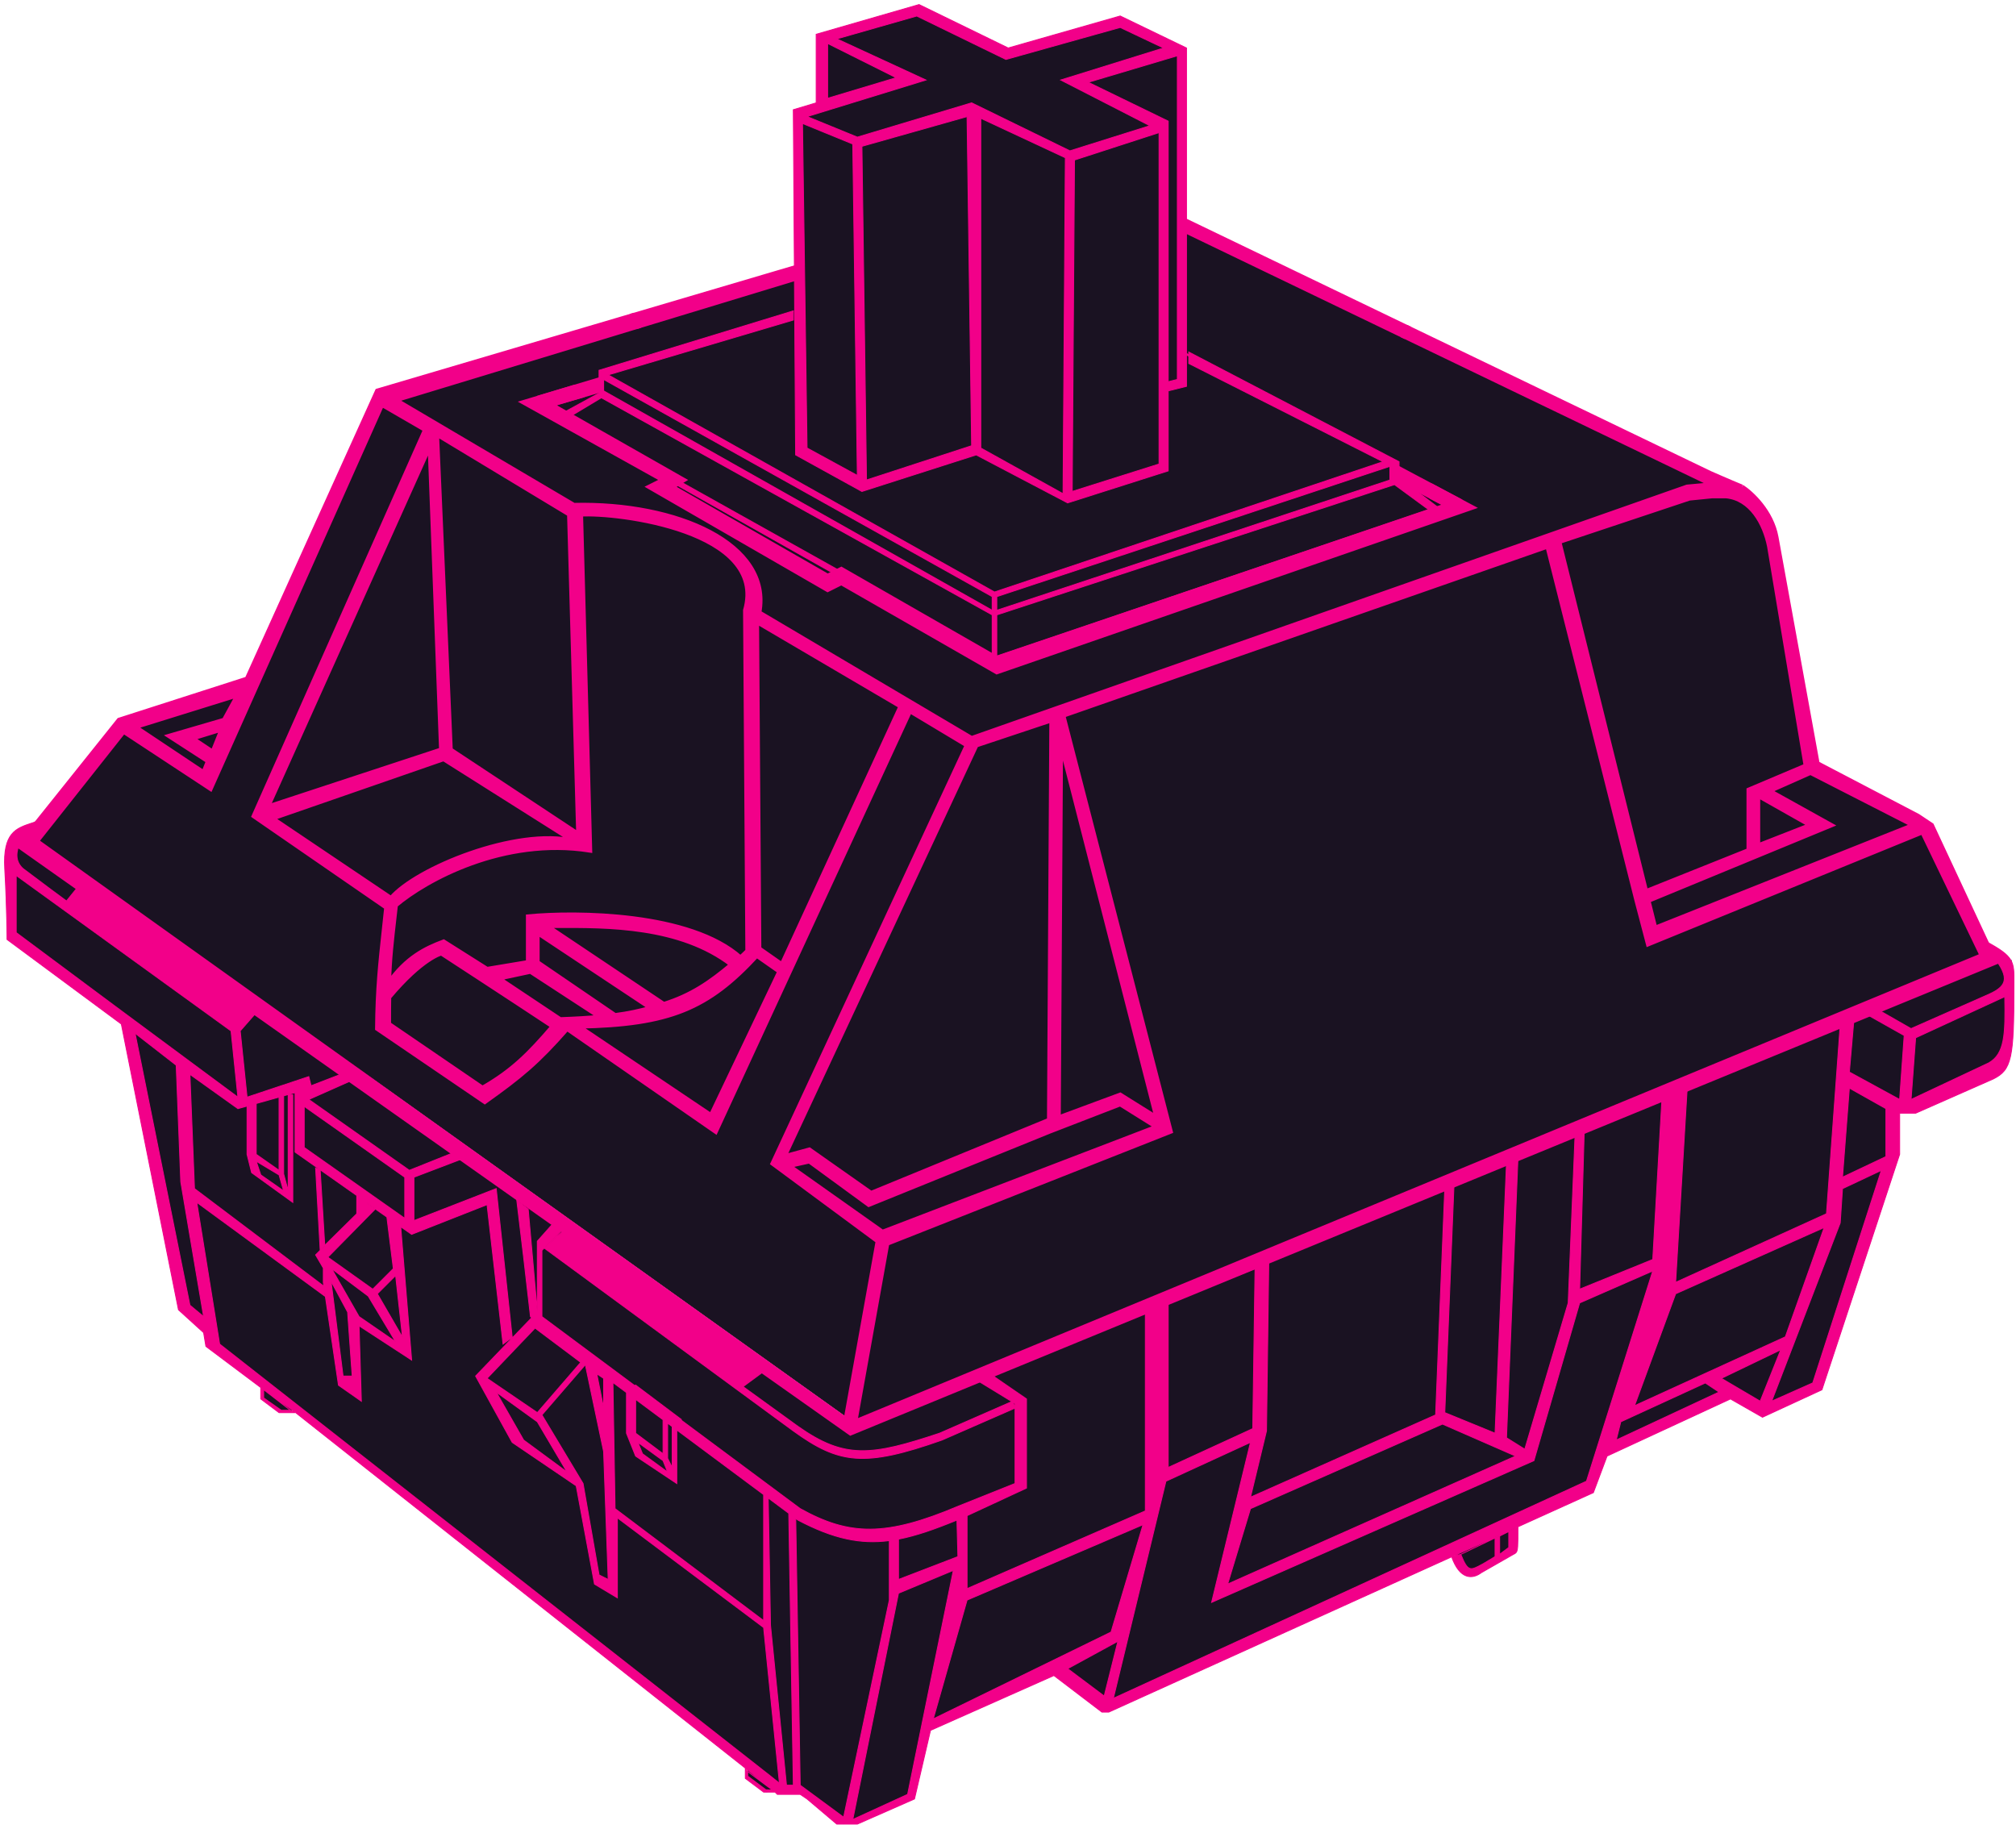 <svg width="441" height="400" viewBox="0 0 441 400" fill="none" xmlns="http://www.w3.org/2000/svg">
<path d="M7.544 181.5L3.044 185V206L28.044 223.5L40.544 286.5L45.544 290V294L57.544 303V306L61.044 308.5H64.544L163.544 386.5V389L167.544 392L174.544 391.5L184.544 399L199.044 393L203.044 377L231.044 365L242.044 373L318.044 339.5L320.544 343.5H323.544L327.544 341L331.044 339L331.544 333L347.044 325L351.544 317.5L378.044 305L386.044 308L398.044 303.5L414.044 253.5L415.044 242.5L438.044 233L440.044 218.5V210H437.044L185.544 312.5L7.544 181.5Z" fill="#1A1222"/>
<path fill-rule="evenodd" clip-rule="evenodd" d="M44.544 291.5L39.044 286.5L26.544 224L1.544 205.5C1.544 205.5 1.543 199 1.044 190C0.607 182.139 3.513 181.182 6.999 180.033C7.505 179.867 8.022 179.696 8.544 179.5L4.544 184C3.544 186 3.127 188.299 5.044 190L11.043 194.5L14.543 197.087L17.044 194L56.043 221.5L52.544 225.5L54.044 240L67.543 235.5L68.044 237.5L74.544 235L76.544 236.5L67.543 240.5L89.543 256L99.543 252L101.044 253.5L90.543 257.5V267L108.544 260L112.044 292.5L110.044 294L106.544 263.5L90.043 270L87.653 268.326L90.044 297.5L78.544 290L79.044 306.5L74.044 303L71.044 282.681V283.5L43.044 263L48.044 294L168.544 388.5L170.5 390.065L167.044 356L135.044 332V349.5L130.044 346.5L126.044 325L112.044 315.5L104.044 301L116.326 288.226L116.044 288L114.544 275L113.044 262.5L115.544 264.5L117.544 287V271.5L121.544 267L123.544 268.5L119.044 273L118.544 273.5V288L138.835 303.083L139.044 302.976L149.044 310.5L148.967 310.615L175.044 330C185.775 335.978 193.765 336.167 209.544 329.5L222.044 324.5V308L206.044 315C189.044 321 183.537 320.226 173.544 313L119.044 273L124.044 268.5L167.044 300L162.544 303.312L174.544 312C184.773 319.214 190.544 318.5 205.544 313.5L221.358 306.581L213.044 301.5L216.544 300.5L224.544 306V325.5L211.544 331.536V347.5L250.544 330.5V287L255.544 285V321L274.044 312.5L274.544 277.5L277.544 276L277.044 313L273.544 327.5L314.044 309.5L316.044 260L318.044 259.5L316.044 309L327.044 313.5L329.544 254.5L332.044 253.5L329.544 314.5L333.544 317L343.044 285L344.544 248.327L346.544 247.5L345.544 282L361.544 275.5L363.544 240.5L369.044 238.5L366.544 280.5L399.544 265.5L402.544 224.243L405.544 223L404.544 234.5L415.544 240.5L416.544 226.5L408.544 222L411.044 221L418.044 225L435.044 217.5C439.544 215.5 439.544 213.5 435.294 208.25L434.544 206C440.587 209.254 440.579 210.347 440.548 214.904C440.546 215.249 440.544 215.613 440.544 216C440.544 231.5 440.044 234 436.044 236L419.044 243.5H415.544V252.5L398.544 304L385.544 310L378.544 306L351.544 318.5L348.544 326.5L317.73 340.453L319.544 340C321.1 343.87 321.635 343.58 324.228 342.172C324.33 342.116 324.435 342.059 324.544 342L327.044 340.5V336.414L328.044 336V340L330.044 338.5V335L332.044 334C332.044 338.284 332.044 339.231 331.571 339.677C331.437 339.803 331.265 339.889 331.044 340L324.044 344C322.048 345.497 319.308 345.501 317.555 340.533L242.544 374.5H241.044L230.544 366.5L203.544 378.5L200.044 393.5L187.544 399H183.044L176.544 393.5L175.044 392.5H170.044L169.544 392L169.044 391.5L64.043 308.5L57.06 303.512L57.674 303.962V305.778L61.544 308.5H63.544L64.544 309H61.044L57.044 306V303.5L57.044 303.5L45.044 294.5L44.544 291.5ZM169.544 392L168.966 391.555L167.544 391.5L163.544 388.5V387.5L163.044 387V389L167.044 392H169.544ZM221.625 306.744L222.044 307.999V307L221.625 306.744ZM146.044 311.299L147.044 312.043V321L146.044 319V311.299ZM139.044 306.092L145.044 310.555V318L139.044 313.5V306.092ZM137.044 304.604V313.5L139.044 318.5L148.044 324.5V312.787L167.369 327.162L167.044 327V354.5L134.544 330L134.076 302.396L137.044 304.604ZM168.047 327.667L168.544 355.5L172.044 390.5H173.544L172.544 331.012L168.047 327.667ZM174.063 332.142L175.044 390.5L184.544 397.5L194.544 350V336.991C188.233 337.811 182.317 336.598 174.544 332.5L174.063 332.142ZM70.848 281.352L42.544 260L41.544 235L52.044 242.5L55.07 241.653L54.044 242V252.5L55.044 256.5L64.044 263V252V239.5H63.044V260.5L62.044 256.777V239.7L64.544 239L64.543 252L78.043 261.5L78.044 261.5V265.5L71.039 272.415L70.042 256L69.044 255.5L70.044 273.5L69.044 274.5L70.729 277.375V280.549L70.848 281.352ZM70.044 273.5L71.039 272.415L71.044 272.5L70.044 273.5ZM80.05 263.004L82.044 264.5L71.711 275L81.544 282L86.044 277.5L84.633 266.213L80.05 263.004ZM61.135 239.954L56.044 241.38V252.5L61.044 256V240L61.135 239.954ZM209.332 332.5C204.511 334.471 200.413 335.922 196.544 336.667V345.5L209.544 340.5L209.332 332.5ZM3.544 191.5V204L25.044 220L52.044 240L50.544 225.5L3.544 191.5ZM29.544 226L41.544 285.5L44.544 288L39.544 258.5L38.544 233L29.544 226ZM66.543 242V251L88.543 266.5V257.5L66.543 242ZM418.044 240.5L435.044 232.5C438.544 230.5 438.698 226.309 438.544 218L419.044 227L418.044 240.5ZM186.544 398L198.544 392.5L208.544 343.5L196.544 348.5L186.544 398ZM204.147 376L243.044 357L250.044 333.5L211.544 350L204.147 376ZM387.544 306.5L396.544 302.5L411.544 256L403.044 260L402.544 267.5L387.544 306.5ZM403.044 257.5L412.544 253V242.5L404.544 238L403.044 257.5ZM385.044 306.5L376.544 301.5L389.544 295.24L385.044 306.5ZM399.044 268.5L390.544 292.425L357.544 307.5L366.544 283L399.044 268.5ZM373.044 302.5L354.544 311L353.544 315L376.044 304.5L373.044 302.5ZM233.544 365L244.544 359L241.544 371L233.544 365ZM255.044 324L273.544 315.5L265.044 350.5L335.544 319.5L345.544 285L361.544 278L347.044 324L243.544 371.5L255.044 324ZM315.544 311.5L331.544 318.5L268.544 346.5L273.544 330L315.544 311.5ZM62.044 260.5L61.044 257L56.044 254L57.044 257L62.044 260.5ZM72.415 280.25L75.044 301H77.044L76.044 287L72.415 280.25ZM88.044 292.5L82.544 283L86.544 279L88.044 292.5ZM86.544 293.5L80.544 283.5L72.544 277.5L78.544 288L86.544 293.5ZM127.544 324.5L131.044 344.5L133.044 345.5L132.044 317.5L128.044 298.5L118.544 309.5L127.544 324.5ZM127.044 298L117.044 290.5L106.544 301.5L117.544 309L127.044 298ZM124.044 322L117.544 311L108.544 304.5L114.544 315L124.044 322ZM130.544 300.5L132.044 301.5V308L130.544 300.5ZM140.544 318L146.044 322L145.044 319.5L139.544 315.5L140.544 318Z" fill="#F20089"/>
<path d="M39.044 286.5L38.946 286.52L38.952 286.552L38.976 286.574L39.044 286.5ZM44.544 291.5L44.642 291.484L44.636 291.449L44.611 291.426L44.544 291.5ZM26.544 224L26.642 223.98L26.634 223.943L26.603 223.92L26.544 224ZM1.544 205.5L1.444 205.5L1.444 205.55L1.484 205.58L1.544 205.5ZM1.044 190L1.143 189.994L1.044 190ZM6.999 180.033L7.031 180.128L7.031 180.128L6.999 180.033ZM8.544 179.5L8.618 179.566L8.508 179.406L8.544 179.5ZM4.544 184L4.469 183.934L4.46 183.943L4.454 183.955L4.544 184ZM5.044 190L4.977 190.075L4.984 190.08L5.044 190ZM11.043 194.5L10.983 194.58L10.984 194.58L11.043 194.5ZM14.543 197.087L14.484 197.167L14.561 197.224L14.621 197.15L14.543 197.087ZM17.044 194L17.102 193.918L17.025 193.864L16.966 193.937L17.044 194ZM56.043 221.5L56.118 221.566L56.191 221.482L56.1 221.418L56.043 221.5ZM52.544 225.5L52.468 225.434L52.44 225.467L52.444 225.51L52.544 225.5ZM54.044 240L53.944 240.01L53.957 240.134L54.076 240.095L54.044 240ZM67.543 235.5L67.641 235.476L67.614 235.371L67.512 235.405L67.543 235.5ZM68.044 237.5L67.947 237.524L67.974 237.634L68.08 237.593L68.044 237.5ZM74.544 235L74.604 234.92L74.56 234.887L74.508 234.907L74.544 235ZM76.544 236.5L76.585 236.591L76.74 236.522L76.604 236.42L76.544 236.5ZM67.543 240.5L67.503 240.409L67.342 240.48L67.486 240.582L67.543 240.5ZM89.543 256L89.486 256.082L89.53 256.113L89.581 256.093L89.543 256ZM99.543 252L99.614 251.929L99.568 251.883L99.506 251.907L99.543 252ZM101.044 253.5L101.079 253.593L101.223 253.538L101.114 253.429L101.044 253.5ZM90.543 257.5L90.508 257.407L90.444 257.431V257.5H90.543ZM90.543 267H90.444V267.146L90.58 267.093L90.543 267ZM108.544 260L108.643 259.989L108.629 259.859L108.507 259.907L108.544 260ZM112.044 292.5L112.104 292.58L112.149 292.546L112.143 292.489L112.044 292.5ZM110.044 294L109.945 294.011L109.964 294.185L110.104 294.08L110.044 294ZM106.544 263.5L106.643 263.489L106.628 263.359L106.507 263.407L106.544 263.5ZM90.043 270L89.986 270.082L90.03 270.113L90.08 270.093L90.043 270ZM87.653 268.326L87.71 268.244L87.536 268.122L87.553 268.335L87.653 268.326ZM90.044 297.5L89.989 297.584L90.16 297.695L90.144 297.492L90.044 297.5ZM78.544 290L78.599 289.916L78.438 289.812L78.444 290.003L78.544 290ZM79.044 306.5L78.987 306.582L79.15 306.696L79.144 306.497L79.044 306.5ZM74.044 303L73.945 303.015L73.951 303.057L73.987 303.082L74.044 303ZM71.044 282.681L71.143 282.666L70.944 282.681H71.044ZM71.044 283.5L70.985 283.581L71.144 283.697V283.5H71.044ZM43.044 263L43.103 262.919L42.906 262.775L42.945 263.016L43.044 263ZM48.044 294L47.945 294.016L47.951 294.055L47.982 294.079L48.044 294ZM168.544 388.5L168.606 388.422L168.605 388.421L168.544 388.5ZM170.5 390.065L170.437 390.143L170.623 390.292L170.599 390.055L170.5 390.065ZM167.044 356L167.143 355.99L167.139 355.946L167.104 355.92L167.044 356ZM135.044 332L135.104 331.92L134.944 331.8V332H135.044ZM135.044 349.5L134.992 349.586L135.144 349.677V349.5H135.044ZM130.044 346.5L129.946 346.518L129.954 346.563L129.992 346.586L130.044 346.5ZM126.044 325L126.142 324.982L126.135 324.941L126.1 324.917L126.044 325ZM112.044 315.5L111.956 315.548L111.968 315.569L111.988 315.583L112.044 315.5ZM104.044 301L103.972 300.931L103.921 300.984L103.956 301.048L104.044 301ZM116.326 288.226L116.398 288.296L116.474 288.217L116.389 288.148L116.326 288.226ZM116.044 288L115.944 288.011L115.949 288.052L115.981 288.078L116.044 288ZM114.544 275L114.643 274.989L114.643 274.988L114.544 275ZM113.044 262.5L113.106 262.422L112.915 262.269L112.944 262.512L113.044 262.5ZM115.544 264.5L115.644 264.491L115.64 264.449L115.606 264.422L115.544 264.5ZM117.544 287L117.444 287.009L117.644 287H117.544ZM117.544 271.5L117.469 271.434L117.444 271.462V271.5H117.544ZM121.544 267L121.604 266.92L121.53 266.865L121.469 266.934L121.544 267ZM123.544 268.5L123.615 268.571L123.696 268.489L123.604 268.42L123.544 268.5ZM118.544 273.5L118.473 273.429L118.444 273.459V273.5H118.544ZM118.544 288H118.444V288.05L118.484 288.08L118.544 288ZM138.835 303.083L138.775 303.164L138.825 303.201L138.88 303.172L138.835 303.083ZM139.044 302.976L139.104 302.896L139.054 302.859L138.998 302.887L139.044 302.976ZM149.044 310.5L149.127 310.555L149.18 310.477L149.104 310.42L149.044 310.5ZM148.967 310.615L148.884 310.56L148.831 310.639L148.907 310.696L148.967 310.615ZM175.044 330L174.983 330.081L174.995 330.087L175.044 330ZM209.544 329.5L209.507 329.407L209.505 329.408L209.544 329.5ZM222.044 324.5L222.081 324.593L222.144 324.568V324.5H222.044ZM222.044 308H222.144V307.847L222.003 307.909L222.044 308ZM206.044 315L206.077 315.095L206.084 315.092L206.044 315ZM173.544 313L173.485 313.081L173.485 313.081L173.544 313ZM124.044 268.5L124.103 268.419L124.037 268.371L123.977 268.426L124.044 268.5ZM167.044 300L167.103 300.081L167.213 300L167.103 299.919L167.044 300ZM162.544 303.312L162.485 303.232L162.374 303.313L162.485 303.394L162.544 303.312ZM174.544 312L174.485 312.081L174.486 312.082L174.544 312ZM205.544 313.5L205.576 313.595L205.584 313.592L205.544 313.5ZM221.358 306.581L221.398 306.673L221.574 306.596L221.41 306.496L221.358 306.581ZM213.044 301.5L213.016 301.404L212.797 301.466L212.992 301.585L213.044 301.5ZM216.544 300.5L216.601 300.418L216.562 300.391L216.516 300.404L216.544 300.5ZM224.544 306H224.644V305.947L224.601 305.918L224.544 306ZM224.544 325.5L224.586 325.591L224.644 325.564V325.5H224.544ZM211.544 331.536L211.502 331.445L211.444 331.472V331.536H211.544ZM211.544 347.5H211.444V347.653L211.584 347.592L211.544 347.5ZM250.544 330.5L250.584 330.592L250.644 330.565V330.5H250.544ZM250.544 287L250.507 286.907L250.444 286.932V287H250.544ZM255.544 285H255.644V284.852L255.507 284.907L255.544 285ZM255.544 321H255.444V321.156L255.586 321.091L255.544 321ZM274.044 312.5L274.086 312.591L274.143 312.565L274.144 312.501L274.044 312.5ZM274.544 277.5L274.499 277.411L274.445 277.438L274.444 277.499L274.544 277.5ZM277.544 276L277.644 276.001L277.646 275.837L277.499 275.911L277.544 276ZM277.044 313L277.141 313.023L277.144 313.013L277.144 313.001L277.044 313ZM273.544 327.5L273.447 327.477L273.399 327.674L273.585 327.591L273.544 327.5ZM314.044 309.5L314.085 309.591L314.141 309.566L314.144 309.504L314.044 309.5ZM316.044 260L316.02 259.903L315.947 259.921L315.944 259.996L316.044 260ZM318.044 259.5L318.144 259.504L318.149 259.371L318.02 259.403L318.044 259.5ZM316.044 309L315.944 308.996L315.941 309.066L316.006 309.093L316.044 309ZM327.044 313.5L327.006 313.593L327.138 313.646L327.144 313.504L327.044 313.5ZM329.544 254.5L329.507 254.407L329.447 254.431L329.444 254.496L329.544 254.5ZM332.044 253.5L332.144 253.504L332.15 253.35L332.007 253.407L332.044 253.5ZM329.544 314.5L329.444 314.496L329.442 314.554L329.491 314.585L329.544 314.5ZM333.544 317L333.491 317.085L333.602 317.154L333.64 317.028L333.544 317ZM343.044 285L343.14 285.028L343.143 285.017L343.144 285.004L343.044 285ZM344.544 248.327L344.506 248.235L344.447 248.259L344.444 248.323L344.544 248.327ZM346.544 247.5L346.644 247.503L346.648 247.349L346.506 247.408L346.544 247.5ZM345.544 282L345.444 281.997L345.44 282.15L345.582 282.093L345.544 282ZM361.544 275.5L361.582 275.593L361.64 275.569L361.644 275.506L361.544 275.5ZM363.544 240.5L363.51 240.406L363.448 240.429L363.444 240.494L363.544 240.5ZM369.044 238.5L369.144 238.506L369.153 238.354L369.01 238.406L369.044 238.5ZM366.544 280.5L366.444 280.494L366.434 280.66L366.585 280.591L366.544 280.5ZM399.544 265.5L399.585 265.591L399.639 265.566L399.644 265.507L399.544 265.5ZM402.544 224.243L402.506 224.15L402.449 224.174L402.444 224.235L402.544 224.243ZM405.544 223L405.644 223.009L405.658 222.845L405.506 222.908L405.544 223ZM404.544 234.5L404.444 234.491L404.439 234.556L404.496 234.588L404.544 234.5ZM415.544 240.5L415.496 240.588L415.633 240.662L415.644 240.507L415.544 240.5ZM416.544 226.5L416.644 226.507L416.648 226.444L416.593 226.413L416.544 226.5ZM408.544 222L408.507 221.907L408.313 221.985L408.495 222.087L408.544 222ZM411.044 221L411.094 220.913L411.052 220.889L411.007 220.907L411.044 221ZM418.044 225L417.994 225.087L418.038 225.112L418.084 225.091L418.044 225ZM435.044 217.5L435.084 217.591L435.084 217.591L435.044 217.5ZM435.294 208.25L435.199 208.282L435.204 208.299L435.216 208.313L435.294 208.25ZM434.544 206L434.591 205.912L434.369 205.792L434.449 206.032L434.544 206ZM440.548 214.904L440.648 214.905L440.648 214.905L440.548 214.904ZM436.044 236L436.084 236.092L436.088 236.089L436.044 236ZM419.044 243.5V243.6H419.065L419.084 243.591L419.044 243.5ZM415.544 243.5V243.4H415.444V243.5H415.544ZM415.544 252.5L415.638 252.531L415.644 252.516V252.5H415.544ZM398.544 304L398.585 304.091L398.625 304.073L398.638 304.031L398.544 304ZM385.544 310L385.494 310.087L385.539 310.112L385.585 310.091L385.544 310ZM378.544 306L378.593 305.913L378.548 305.888L378.501 305.909L378.544 306ZM351.544 318.5L351.501 318.409L351.464 318.426L351.45 318.465L351.544 318.5ZM348.544 326.5L348.585 326.591L348.623 326.574L348.638 326.535L348.544 326.5ZM317.73 340.453L317.689 340.362L317.754 340.551L317.73 340.453ZM319.544 340L319.637 339.963L319.604 339.882L319.52 339.903L319.544 340ZM324.228 342.172L324.18 342.084L324.18 342.084L324.228 342.172ZM324.544 342L324.592 342.088L324.595 342.086L324.544 342ZM327.044 340.5L327.095 340.586L327.144 340.557V340.5H327.044ZM327.044 336.414L327.006 336.321L326.944 336.347V336.414H327.044ZM328.044 336H328.144V335.85L328.006 335.908L328.044 336ZM328.044 340H327.944V340.2L328.104 340.08L328.044 340ZM330.044 338.5L330.104 338.58L330.144 338.55V338.5H330.044ZM330.044 335L329.999 334.911L329.944 334.938V335H330.044ZM332.044 334H332.144V333.838L331.999 333.911L332.044 334ZM331.571 339.677L331.64 339.75L331.64 339.75L331.571 339.677ZM331.044 340L330.999 339.91L330.994 339.913L331.044 340ZM324.044 344L323.994 343.912L323.984 343.92L324.044 344ZM317.555 340.533L317.65 340.499L317.613 340.397L317.514 340.441L317.555 340.533ZM242.544 374.5V374.6H242.566L242.585 374.591L242.544 374.5ZM241.044 374.5L240.983 374.58L241.01 374.6H241.044V374.5ZM230.544 366.5L230.605 366.42L230.557 366.385L230.503 366.409L230.544 366.5ZM203.544 378.5L203.503 378.409L203.458 378.429L203.447 378.477L203.544 378.5ZM200.044 393.5L200.084 393.592L200.13 393.571L200.141 393.523L200.044 393.5ZM187.544 399V399.1H187.565L187.584 399.092L187.544 399ZM183.044 399L182.979 399.076L183.007 399.1H183.044V399ZM176.544 393.5L176.609 393.423L176.599 393.417L176.544 393.5ZM175.044 392.5L175.099 392.417L175.074 392.4H175.044V392.5ZM170.044 392.5L169.973 392.571L170.003 392.6H170.044V392.5ZM169.044 391.5L169.115 391.429L169.106 391.422L169.044 391.5ZM64.043 308.5L64.106 308.421L64.102 308.419L64.043 308.5ZM57.06 303.512L57.118 303.43L57.001 303.592L57.06 303.512ZM57.674 303.962H57.774V303.911L57.733 303.881L57.674 303.962ZM57.674 305.778H57.574V305.83L57.616 305.86L57.674 305.778ZM61.544 308.5L61.486 308.582L61.512 308.6H61.544V308.5ZM63.544 308.5L63.589 308.411L63.568 308.4H63.544V308.5ZM64.544 309V309.1L64.589 308.911L64.544 309ZM61.044 309L60.984 309.08L61.011 309.1H61.044V309ZM57.044 306H56.944V306.05L56.984 306.08L57.044 306ZM57.044 303.5H57.144V303.449L57.102 303.419L57.044 303.5ZM57.044 303.5L56.983 303.58L56.986 303.582L57.044 303.5ZM45.044 294.5L44.945 294.516L44.952 294.556L44.983 294.58L45.044 294.5ZM168.966 391.555L169.026 391.476L169.001 391.456L168.969 391.455L168.966 391.555ZM167.544 391.5L167.484 391.58L167.509 391.599L167.54 391.6L167.544 391.5ZM163.544 388.5H163.444V388.55L163.484 388.58L163.544 388.5ZM163.544 387.5H163.644V387.459L163.615 387.429L163.544 387.5ZM163.044 387L163.115 386.929L162.944 386.759V387H163.044ZM163.044 389H162.944V389.05L162.984 389.08L163.044 389ZM167.044 392L166.984 392.08L167.011 392.1H167.044V392ZM221.625 306.744L221.678 306.659L221.444 306.516L221.531 306.776L221.625 306.744ZM222.044 307.999L221.949 308.031L222.144 307.999H222.044ZM222.044 307H222.144V306.944L222.096 306.915L222.044 307ZM146.044 311.299L146.104 311.219L145.944 311.1V311.299H146.044ZM147.044 312.043H147.144V311.993L147.104 311.963L147.044 312.043ZM147.044 321L146.955 321.045L147.144 321H147.044ZM146.044 319H145.944V319.024L145.955 319.045L146.044 319ZM139.044 306.092L139.104 306.011L138.944 305.893V306.092H139.044ZM145.044 310.555H145.144V310.505L145.104 310.475L145.044 310.555ZM145.044 318L144.984 318.08L145.144 318.2V318H145.044ZM139.044 313.5H138.944V313.55L138.984 313.58L139.044 313.5ZM137.044 313.5H136.944V313.519L136.951 313.537L137.044 313.5ZM137.044 304.604H137.144V304.554L137.104 304.524L137.044 304.604ZM139.044 318.5L138.951 318.537L138.963 318.566L138.988 318.583L139.044 318.5ZM148.044 324.5L147.988 324.583L148.144 324.687V324.5H148.044ZM148.044 312.787L148.104 312.707L147.944 312.588V312.787H148.044ZM167.369 327.162L167.324 327.252L167.428 327.082L167.369 327.162ZM167.044 327L167.089 326.911L166.944 326.838V327H167.044ZM167.044 354.5L166.984 354.58L167.144 354.701V354.5H167.044ZM134.544 330L134.444 330.002L134.445 330.05L134.484 330.08L134.544 330ZM134.076 302.396L134.136 302.316L133.973 302.195L133.976 302.398L134.076 302.396ZM168.544 355.5L168.444 355.502L168.444 355.51L168.544 355.5ZM168.047 327.667L168.107 327.587L167.943 327.465L167.947 327.669L168.047 327.667ZM172.044 390.5L171.944 390.51L171.953 390.6H172.044V390.5ZM173.544 390.5V390.6H173.646L173.644 390.498L173.544 390.5ZM172.544 331.012L172.644 331.011L172.643 330.961L172.604 330.932L172.544 331.012ZM175.044 390.5L174.944 390.502L174.945 390.551L174.985 390.581L175.044 390.5ZM174.063 332.142L174.123 332.062L173.96 331.941L173.963 332.144L174.063 332.142ZM184.544 397.5L184.485 397.581L184.61 397.673L184.642 397.521L184.544 397.5ZM194.544 350L194.642 350.021L194.644 350.01V350H194.544ZM194.544 336.991H194.644V336.877L194.531 336.892L194.544 336.991ZM174.544 332.5L174.484 332.58L174.49 332.585L174.497 332.588L174.544 332.5ZM70.848 281.352L70.788 281.432L70.982 281.579L70.947 281.337L70.848 281.352ZM42.544 260L42.444 260.004L42.446 260.051L42.483 260.08L42.544 260ZM41.544 235L41.602 234.919L41.435 234.8L41.444 235.004L41.544 235ZM52.044 242.5L51.985 242.581L52.024 242.609L52.071 242.596L52.044 242.5ZM55.07 241.653L55.102 241.747L55.043 241.556L55.07 241.653ZM54.044 242L54.012 241.905L53.944 241.928V242H54.044ZM54.044 252.5H53.944V252.512L53.947 252.524L54.044 252.5ZM55.044 256.5L54.947 256.524L54.956 256.56L54.985 256.581L55.044 256.5ZM64.044 263L63.985 263.081L64.144 263.196V263H64.044ZM64.044 239.5H64.144V239.4H64.044V239.5ZM63.044 239.5V239.4H62.944V239.5H63.044ZM63.044 260.5L62.947 260.526L63.144 260.5H63.044ZM62.044 256.777H61.944V256.79L61.947 256.803L62.044 256.777ZM62.044 239.7L62.017 239.604L61.944 239.624V239.7H62.044ZM64.544 239L64.644 239L64.644 238.868L64.517 238.904L64.544 239ZM64.543 252L64.444 252L64.444 252.052L64.486 252.082L64.543 252ZM78.043 261.5L78.103 261.42L78.101 261.418L78.043 261.5ZM78.044 261.5H78.144V261.45L78.104 261.42L78.044 261.5ZM78.044 265.5L78.114 265.571L78.144 265.542V265.5H78.044ZM70.042 256L70.141 255.994L70.138 255.936L70.086 255.911L70.042 256ZM69.044 255.5L69.089 255.411L68.934 255.333L68.944 255.506L69.044 255.5ZM69.044 274.5L68.973 274.429L68.919 274.484L68.958 274.551L69.044 274.5ZM70.729 277.375H70.829V277.348L70.816 277.324L70.729 277.375ZM70.729 280.549H70.629V280.557L70.63 280.564L70.729 280.549ZM71.044 272.5L71.115 272.571L71.147 272.539L71.144 272.494L71.044 272.5ZM82.044 264.5L82.115 264.57L82.195 264.489L82.104 264.42L82.044 264.5ZM80.05 263.004L80.107 262.923L79.99 263.084L80.05 263.004ZM71.711 275L71.639 274.93L71.557 275.013L71.653 275.081L71.711 275ZM81.544 282L81.486 282.081L81.555 282.131L81.615 282.071L81.544 282ZM86.044 277.5L86.115 277.571L86.149 277.536L86.143 277.488L86.044 277.5ZM84.633 266.213L84.732 266.2L84.727 266.156L84.69 266.131L84.633 266.213ZM56.044 241.38L56.017 241.284L55.944 241.304V241.38H56.044ZM61.135 239.954L61.18 240.044L61.108 239.858L61.135 239.954ZM56.044 252.5H55.944V252.552L55.987 252.582L56.044 252.5ZM61.044 256L60.987 256.082L61.144 256.192V256H61.044ZM61.044 240L60.999 239.911L60.944 239.938V240H61.044ZM196.544 336.667L196.525 336.569L196.444 336.585V336.667H196.544ZM209.332 332.5L209.431 332.497L209.428 332.353L209.294 332.407L209.332 332.5ZM196.544 345.5H196.444V345.646L196.58 345.593L196.544 345.5ZM209.544 340.5L209.58 340.593L209.646 340.568L209.644 340.497L209.544 340.5ZM3.544 204H3.444V204.05L3.484 204.08L3.544 204ZM3.544 191.5L3.602 191.419L3.444 191.304V191.5H3.544ZM25.044 220L24.984 220.08L24.984 220.08L25.044 220ZM52.044 240L51.984 240.08L52.166 240.215L52.143 239.99L52.044 240ZM50.544 225.5L50.643 225.49L50.638 225.445L50.602 225.419L50.544 225.5ZM41.544 285.5L41.446 285.52L41.453 285.554L41.48 285.577L41.544 285.5ZM29.544 226L29.605 225.921L29.392 225.756L29.445 226.02L29.544 226ZM44.544 288L44.48 288.077L44.687 288.25L44.642 287.983L44.544 288ZM39.544 258.5L39.443 258.504L39.445 258.517L39.544 258.5ZM38.544 233L38.643 232.996L38.642 232.95L38.605 232.921L38.544 233ZM66.543 251H66.444V251.052L66.486 251.082L66.543 251ZM66.543 242L66.601 241.918L66.444 241.807V242H66.543ZM88.543 266.5L88.486 266.582L88.644 266.693V266.5H88.543ZM88.543 257.5H88.644V257.448L88.601 257.418L88.543 257.5ZM435.044 232.5L435.086 232.591L435.093 232.587L435.044 232.5ZM418.044 240.5L417.944 240.493L417.932 240.663L418.087 240.59L418.044 240.5ZM438.544 218L438.644 217.998L438.641 217.845L438.502 217.909L438.544 218ZM419.044 227L419.002 226.909L418.949 226.934L418.944 226.993L419.044 227ZM198.544 392.5L198.586 392.591L198.632 392.57L198.642 392.52L198.544 392.5ZM186.544 398L186.446 397.98L186.407 398.173L186.586 398.091L186.544 398ZM208.544 343.5L208.642 343.52L208.68 343.335L208.505 343.408L208.544 343.5ZM196.544 348.5L196.505 348.408L196.456 348.428L196.446 348.48L196.544 348.5ZM243.044 357L243.088 357.09L243.127 357.071L243.14 357.029L243.044 357ZM204.147 376L204.05 375.973L203.989 376.188L204.19 376.09L204.147 376ZM250.044 333.5L250.14 333.529L250.201 333.324L250.005 333.408L250.044 333.5ZM211.544 350L211.505 349.908L211.461 349.927L211.448 349.973L211.544 350ZM396.544 302.5L396.585 302.591L396.625 302.573L396.639 302.531L396.544 302.5ZM387.544 306.5L387.451 306.464L387.364 306.689L387.585 306.591L387.544 306.5ZM411.544 256L411.639 256.031L411.71 255.811L411.501 255.91L411.544 256ZM403.044 260L403.001 259.91L402.948 259.935L402.944 259.993L403.044 260ZM402.544 267.5L402.637 267.536L402.643 267.522L402.644 267.507L402.544 267.5ZM412.544 253L412.587 253.09L412.644 253.063V253H412.544ZM403.044 257.5L402.944 257.492L402.931 257.664L403.087 257.59L403.044 257.5ZM412.544 242.5H412.644V242.442L412.593 242.413L412.544 242.5ZM404.544 238L404.593 237.913L404.456 237.836L404.444 237.992L404.544 238ZM376.544 301.5L376.501 301.41L376.332 301.491L376.493 301.586L376.544 301.5ZM385.044 306.5L384.993 306.586L385.094 306.645L385.137 306.537L385.044 306.5ZM389.544 295.24L389.637 295.277L389.732 295.038L389.501 295.15L389.544 295.24ZM390.544 292.425L390.585 292.516L390.624 292.499L390.638 292.459L390.544 292.425ZM399.044 268.5L399.138 268.533L399.216 268.314L399.003 268.409L399.044 268.5ZM357.544 307.5L357.45 307.466L357.367 307.691L357.585 307.591L357.544 307.5ZM366.544 283L366.503 282.909L366.465 282.926L366.45 282.966L366.544 283ZM354.544 311L354.502 310.909L354.459 310.929L354.447 310.976L354.544 311ZM373.044 302.5L373.099 302.417L373.053 302.386L373.002 302.409L373.044 302.5ZM353.544 315L353.447 314.976L353.396 315.179L353.586 315.091L353.544 315ZM376.044 304.5L376.086 304.591L376.247 304.515L376.099 304.417L376.044 304.5ZM244.544 359L244.641 359.024L244.696 358.803L244.496 358.912L244.544 359ZM233.544 365L233.496 364.912L233.36 364.987L233.484 365.08L233.544 365ZM241.544 371L241.484 371.08L241.604 371.17L241.641 371.024L241.544 371ZM273.544 315.5L273.641 315.524L273.69 315.323L273.502 315.409L273.544 315.5ZM255.044 324L255.002 323.909L254.958 323.929L254.947 323.976L255.044 324ZM265.044 350.5L264.947 350.476L264.899 350.673L265.084 350.592L265.044 350.5ZM335.544 319.5L335.584 319.592L335.627 319.573L335.64 319.528L335.544 319.5ZM345.544 285L345.504 284.908L345.461 284.927L345.448 284.972L345.544 285ZM361.544 278L361.639 278.03L361.705 277.82L361.504 277.908L361.544 278ZM347.044 324L347.086 324.091L347.126 324.072L347.139 324.03L347.044 324ZM243.544 371.5L243.447 371.476L243.398 371.677L243.586 371.591L243.544 371.5ZM331.544 318.5L331.585 318.591L331.792 318.499L331.584 318.408L331.544 318.5ZM315.544 311.5L315.584 311.408L315.544 311.391L315.504 311.408L315.544 311.5ZM268.544 346.5L268.448 346.471L268.385 346.68L268.585 346.591L268.544 346.5ZM273.544 330L273.504 329.908L273.462 329.927L273.448 329.971L273.544 330ZM61.044 257L61.14 256.973L61.129 256.935L61.095 256.914L61.044 257ZM62.044 260.5L61.987 260.582L62.218 260.744L62.14 260.473L62.044 260.5ZM56.044 254L56.095 253.914L55.864 253.775L55.949 254.032L56.044 254ZM57.044 257L56.949 257.032L56.959 257.063L56.987 257.082L57.044 257ZM75.044 301L74.945 301.013L74.956 301.1H75.044V301ZM72.415 280.25L72.503 280.203L72.315 280.263L72.415 280.25ZM77.044 301V301.1H77.151L77.144 300.993L77.044 301ZM76.044 287L76.144 286.993L76.142 286.972L76.132 286.953L76.044 287ZM82.544 283L82.473 282.929L82.419 282.984L82.457 283.05L82.544 283ZM88.044 292.5L87.957 292.55L88.143 292.489L88.044 292.5ZM86.544 279L86.643 278.989L86.62 278.782L86.473 278.929L86.544 279ZM80.544 283.5L80.63 283.449L80.62 283.432L80.604 283.42L80.544 283.5ZM86.544 293.5L86.487 293.582L86.63 293.449L86.544 293.5ZM72.544 277.5L72.604 277.42L72.457 277.55L72.544 277.5ZM78.544 288L78.457 288.05L78.469 288.069L78.487 288.082L78.544 288ZM131.044 344.5L130.945 344.517L130.954 344.567L130.999 344.589L131.044 344.5ZM127.544 324.5L127.642 324.483L127.639 324.464L127.63 324.449L127.544 324.5ZM133.044 345.5L132.999 345.589L133.15 345.665L133.144 345.496L133.044 345.5ZM132.044 317.5L132.144 317.496L132.144 317.488L132.142 317.479L132.044 317.5ZM128.044 298.5L128.142 298.479L128.1 298.282L127.968 298.435L128.044 298.5ZM118.544 309.5L118.468 309.435L118.421 309.489L118.458 309.551L118.544 309.5ZM117.044 290.5L117.104 290.42L117.033 290.367L116.972 290.431L117.044 290.5ZM127.044 298L127.12 298.065L127.19 297.984L127.104 297.92L127.044 298ZM106.544 301.5L106.472 301.431L106.39 301.516L106.488 301.583L106.544 301.5ZM117.544 309L117.488 309.083L117.561 309.133L117.62 309.065L117.544 309ZM117.544 311L117.63 310.949L117.619 310.931L117.602 310.919L117.544 311ZM124.044 322L123.985 322.081L124.13 321.949L124.044 322ZM108.544 304.5L108.602 304.419L108.457 304.55L108.544 304.5ZM114.544 315L114.457 315.05L114.468 315.068L114.485 315.081L114.544 315ZM132.044 301.5H132.144V301.446L132.099 301.417L132.044 301.5ZM130.544 300.5L130.599 300.417L130.399 300.283L130.446 300.52L130.544 300.5ZM132.044 308L131.946 308.02L132.144 308H132.044ZM146.044 322L145.985 322.081L146.266 322.285L146.137 321.963L146.044 322ZM140.544 318L140.451 318.037L140.462 318.064L140.485 318.081L140.544 318ZM145.044 319.5L145.137 319.463L145.126 319.436L145.103 319.419L145.044 319.5ZM139.544 315.5L139.603 315.419L139.322 315.215L139.451 315.537L139.544 315.5ZM436.544 210L436.584 210.092L436.697 210.043L436.625 209.942L436.544 210ZM38.976 286.574L44.476 291.574L44.611 291.426L39.111 286.426L38.976 286.574ZM26.445 224.02L38.946 286.52L39.142 286.48L26.642 223.98L26.445 224.02ZM1.484 205.58L26.484 224.08L26.603 223.92L1.603 205.42L1.484 205.58ZM0.944 190.006C1.193 194.504 1.318 198.378 1.381 201.127C1.412 202.502 1.428 203.595 1.436 204.345C1.44 204.72 1.442 205.008 1.443 205.204C1.443 205.301 1.444 205.375 1.444 205.425C1.444 205.45 1.444 205.469 1.444 205.481C1.444 205.487 1.444 205.492 1.444 205.495C1.444 205.497 1.444 205.498 1.444 205.499C1.444 205.499 1.444 205.5 1.444 205.5C1.444 205.5 1.444 205.5 1.444 205.5C1.444 205.5 1.444 205.5 1.544 205.5C1.644 205.5 1.644 205.5 1.644 205.5C1.644 205.5 1.644 205.5 1.644 205.5C1.644 205.499 1.644 205.499 1.644 205.499C1.644 205.498 1.644 205.497 1.644 205.495C1.644 205.492 1.644 205.487 1.644 205.481C1.644 205.468 1.644 205.449 1.644 205.425C1.644 205.375 1.643 205.3 1.643 205.203C1.642 205.007 1.64 204.718 1.636 204.343C1.628 203.592 1.612 202.498 1.581 201.123C1.518 198.372 1.393 194.496 1.143 189.994L0.944 190.006ZM6.968 179.938C5.23 180.511 3.602 181.045 2.473 182.437C1.342 183.831 0.725 186.066 0.944 190.006L1.143 189.994C0.926 186.073 1.544 183.899 2.628 182.563C3.714 181.224 5.282 180.704 7.031 180.128L6.968 179.938ZM8.508 179.406C7.989 179.602 7.474 179.772 6.968 179.938L7.031 180.128C7.536 179.962 8.055 179.791 8.579 179.594L8.508 179.406ZM4.619 184.066L8.618 179.566L8.469 179.434L4.469 183.934L4.619 184.066ZM5.11 189.925C4.174 189.094 3.81 188.122 3.8 187.111C3.79 186.096 4.137 185.038 4.633 184.045L4.454 183.955C3.951 184.962 3.59 186.054 3.6 187.113C3.611 188.177 3.996 189.204 4.977 190.075L5.11 189.925ZM11.104 194.42L5.104 189.92L4.984 190.08L10.983 194.58L11.104 194.42ZM14.603 197.007L11.103 194.42L10.984 194.58L14.484 197.167L14.603 197.007ZM16.966 193.937L14.466 197.024L14.621 197.15L17.122 194.063L16.966 193.937ZM56.1 221.418L17.102 193.918L16.986 194.082L55.985 221.582L56.1 221.418ZM52.619 225.566L56.118 221.566L55.967 221.434L52.468 225.434L52.619 225.566ZM54.143 239.99L52.643 225.49L52.444 225.51L53.944 240.01L54.143 239.99ZM67.512 235.405L54.012 239.905L54.076 240.095L67.575 235.595L67.512 235.405ZM68.141 237.476L67.641 235.476L67.447 235.524L67.947 237.524L68.141 237.476ZM74.508 234.907L68.008 237.407L68.08 237.593L74.58 235.093L74.508 234.907ZM76.604 236.42L74.604 234.92L74.484 235.08L76.484 236.58L76.604 236.42ZM67.584 240.591L76.585 236.591L76.503 236.409L67.503 240.409L67.584 240.591ZM89.601 255.918L67.601 240.418L67.486 240.582L89.486 256.082L89.601 255.918ZM99.506 251.907L89.506 255.907L89.581 256.093L99.581 252.093L99.506 251.907ZM101.114 253.429L99.614 251.929L99.473 252.071L100.973 253.571L101.114 253.429ZM90.579 257.593L101.079 253.593L101.008 253.407L90.508 257.407L90.579 257.593ZM90.644 267V257.5H90.444V267H90.644ZM108.507 259.907L90.507 266.907L90.58 267.093L108.58 260.093L108.507 259.907ZM112.143 292.489L108.643 259.989L108.444 260.011L111.944 292.511L112.143 292.489ZM110.104 294.08L112.104 292.58L111.984 292.42L109.984 293.92L110.104 294.08ZM106.444 263.511L109.945 294.011L110.143 293.989L106.643 263.489L106.444 263.511ZM90.08 270.093L106.58 263.593L106.507 263.407L90.007 269.907L90.08 270.093ZM87.595 268.408L89.986 270.082L90.101 269.918L87.71 268.244L87.595 268.408ZM90.144 297.492L87.752 268.318L87.553 268.335L89.944 297.508L90.144 297.492ZM78.489 290.084L89.989 297.584L90.099 297.416L78.599 289.916L78.489 290.084ZM79.144 306.497L78.644 289.997L78.444 290.003L78.944 306.503L79.144 306.497ZM73.987 303.082L78.987 306.582L79.101 306.418L74.101 302.918L73.987 303.082ZM70.945 282.695L73.945 303.015L74.143 302.985L71.143 282.666L70.945 282.695ZM71.144 283.5V282.681H70.944V283.5H71.144ZM42.984 263.081L70.985 283.581L71.103 283.419L43.103 262.919L42.984 263.081ZM48.142 293.984L43.142 262.984L42.945 263.016L47.945 294.016L48.142 293.984ZM168.605 388.421L48.105 293.921L47.982 294.079L168.482 388.579L168.605 388.421ZM170.562 389.987L168.606 388.422L168.481 388.578L170.437 390.143L170.562 389.987ZM166.944 356.01L170.4 390.075L170.599 390.055L167.143 355.99L166.944 356.01ZM134.984 332.08L166.984 356.08L167.104 355.92L135.104 331.92L134.984 332.08ZM135.144 349.5V332H134.944V349.5H135.144ZM129.992 346.586L134.992 349.586L135.095 349.414L130.095 346.414L129.992 346.586ZM125.946 325.018L129.946 346.518L130.142 346.482L126.142 324.982L125.946 325.018ZM111.988 315.583L125.988 325.083L126.1 324.917L112.1 315.417L111.988 315.583ZM103.956 301.048L111.956 315.548L112.132 315.452L104.132 300.952L103.956 301.048ZM116.254 288.157L103.972 300.931L104.116 301.069L116.398 288.296L116.254 288.157ZM115.981 288.078L116.264 288.304L116.389 288.148L116.106 287.922L115.981 288.078ZM114.445 275.011L115.944 288.011L116.143 287.989L114.643 274.989L114.445 275.011ZM112.944 262.512L114.445 275.012L114.643 274.988L113.143 262.488L112.944 262.512ZM115.606 264.422L113.106 262.422L112.981 262.578L115.481 264.578L115.606 264.422ZM117.644 286.991L115.644 264.491L115.444 264.509L117.444 287.009L117.644 286.991ZM117.444 271.5V287H117.644V271.5H117.444ZM121.469 266.934L117.469 271.434L117.619 271.566L121.619 267.066L121.469 266.934ZM123.604 268.42L121.604 266.92L121.484 267.08L123.484 268.58L123.604 268.42ZM119.115 273.071L123.615 268.571L123.473 268.429L118.973 272.929L119.115 273.071ZM118.615 273.571L119.115 273.071L118.973 272.929L118.473 273.429L118.615 273.571ZM118.644 288V273.5H118.444V288H118.644ZM138.894 303.003L118.604 287.92L118.484 288.08L138.775 303.164L138.894 303.003ZM138.88 303.172L139.09 303.065L138.998 302.887L138.789 302.994L138.88 303.172ZM138.984 303.056L148.984 310.58L149.104 310.42L139.104 302.896L138.984 303.056ZM148.961 310.445L148.884 310.56L149.05 310.671L149.127 310.555L148.961 310.445ZM175.103 329.92L149.027 310.535L148.907 310.696L174.984 330.08L175.103 329.92ZM209.505 329.408C201.62 332.739 195.692 334.353 190.4 334.392C185.112 334.431 180.449 332.896 175.092 329.913L174.995 330.087C180.37 333.082 185.068 334.631 190.402 334.592C195.733 334.553 201.689 332.927 209.583 329.592L209.505 329.408ZM222.006 324.407L209.507 329.407L209.581 329.593L222.081 324.593L222.006 324.407ZM221.944 308V324.5H222.144V308H221.944ZM222.003 307.909L206.004 314.908L206.084 315.092L222.084 308.092L222.003 307.909ZM206.011 314.906C197.512 317.905 191.902 319.205 187.174 318.86C182.451 318.515 178.594 316.528 173.603 312.919L173.485 313.081C178.487 316.698 182.381 318.711 187.159 319.059C191.932 319.408 197.576 318.095 206.077 315.094L206.011 314.906ZM173.603 312.919L119.103 272.919L118.985 273.081L173.485 313.081L173.603 312.919ZM119.111 273.074L124.111 268.574L123.977 268.426L118.977 272.926L119.111 273.074ZM123.985 268.581L166.985 300.081L167.103 299.919L124.103 268.419L123.985 268.581ZM166.985 299.919L162.485 303.232L162.603 303.393L167.103 300.081L166.985 299.919ZM162.485 303.394L174.485 312.081L174.603 311.919L162.603 303.231L162.485 303.394ZM174.486 312.082C179.61 315.695 183.629 317.332 188.253 317.43C192.869 317.529 198.077 316.094 205.576 313.595L205.512 313.405C198.011 315.906 192.834 317.328 188.257 317.23C183.688 317.133 179.707 315.519 174.602 311.918L174.486 312.082ZM205.584 313.592L221.398 306.673L221.318 306.49L205.504 313.408L205.584 313.592ZM212.992 301.585L221.306 306.667L221.41 306.496L213.096 301.415L212.992 301.585ZM216.516 300.404L213.016 301.404L213.071 301.596L216.571 300.596L216.516 300.404ZM224.601 305.918L216.601 300.418L216.487 300.582L224.487 306.082L224.601 305.918ZM224.644 325.5V306H224.444V325.5H224.644ZM211.586 331.626L224.586 325.591L224.502 325.409L211.502 331.445L211.586 331.626ZM211.644 347.5V331.536H211.444V347.5H211.644ZM250.504 330.408L211.504 347.408L211.584 347.592L250.584 330.592L250.504 330.408ZM250.444 287V330.5H250.644V287H250.444ZM255.507 284.907L250.507 286.907L250.581 287.093L255.581 285.093L255.507 284.907ZM255.644 321V285H255.444V321H255.644ZM274.002 312.409L255.502 320.909L255.586 321.091L274.086 312.591L274.002 312.409ZM274.444 277.499L273.944 312.499L274.144 312.501L274.644 277.501L274.444 277.499ZM277.499 275.911L274.499 277.411L274.589 277.589L277.589 276.089L277.499 275.911ZM277.144 313.001L277.644 276.001L277.444 275.999L276.944 312.999L277.144 313.001ZM273.641 327.523L277.141 313.023L276.947 312.977L273.447 327.477L273.641 327.523ZM314.003 309.409L273.503 327.409L273.585 327.591L314.085 309.591L314.003 309.409ZM315.944 259.996L313.944 309.496L314.144 309.504L316.144 260.004L315.944 259.996ZM318.02 259.403L316.02 259.903L316.068 260.097L318.068 259.597L318.02 259.403ZM316.144 309.004L318.144 259.504L317.944 259.496L315.944 308.996L316.144 309.004ZM327.082 313.407L316.082 308.907L316.006 309.093L327.006 313.593L327.082 313.407ZM329.444 254.496L326.944 313.496L327.144 313.504L329.644 254.504L329.444 254.496ZM332.007 253.407L329.507 254.407L329.581 254.593L332.081 253.593L332.007 253.407ZM329.644 314.504L332.144 253.504L331.944 253.496L329.444 314.496L329.644 314.504ZM333.597 316.915L329.597 314.415L329.491 314.585L333.491 317.085L333.597 316.915ZM342.948 284.972L333.448 316.972L333.64 317.028L343.14 285.028L342.948 284.972ZM344.444 248.323L342.944 284.996L343.144 285.004L344.644 248.331L344.444 248.323ZM346.506 247.408L344.506 248.235L344.582 248.42L346.582 247.592L346.506 247.408ZM345.644 282.003L346.644 247.503L346.444 247.497L345.444 281.997L345.644 282.003ZM361.506 275.407L345.506 281.907L345.582 282.093L361.582 275.593L361.506 275.407ZM363.444 240.494L361.444 275.494L361.644 275.506L363.644 240.506L363.444 240.494ZM369.01 238.406L363.51 240.406L363.578 240.594L369.078 238.594L369.01 238.406ZM366.644 280.506L369.144 238.506L368.944 238.494L366.444 280.494L366.644 280.506ZM399.503 265.409L366.503 280.409L366.585 280.591L399.585 265.591L399.503 265.409ZM402.444 224.235L399.444 265.493L399.644 265.507L402.644 224.25L402.444 224.235ZM405.506 222.908L402.506 224.15L402.582 224.335L405.582 223.092L405.506 222.908ZM404.644 234.509L405.644 223.009L405.444 222.991L404.444 234.491L404.644 234.509ZM415.592 240.412L404.592 234.412L404.496 234.588L415.496 240.588L415.592 240.412ZM416.444 226.493L415.444 240.493L415.644 240.507L416.644 226.507L416.444 226.493ZM408.495 222.087L416.495 226.587L416.593 226.413L408.593 221.913L408.495 222.087ZM411.007 220.907L408.507 221.907L408.581 222.093L411.081 221.093L411.007 220.907ZM418.094 224.913L411.094 220.913L410.994 221.087L417.994 225.087L418.094 224.913ZM435.003 217.409L418.004 224.909L418.084 225.091L435.084 217.591L435.003 217.409ZM435.216 208.313C436.277 209.624 437.07 210.728 437.593 211.677C438.117 212.627 438.365 213.414 438.35 214.092C438.32 215.431 437.253 216.409 435.003 217.409L435.084 217.591C437.334 216.591 438.517 215.569 438.55 214.096C438.566 213.367 438.299 212.544 437.768 211.581C437.236 210.616 436.435 209.501 435.371 208.187L435.216 208.313ZM434.449 206.032L435.199 208.282L435.388 208.218L434.638 205.968L434.449 206.032ZM440.648 214.905C440.664 212.635 440.676 211.191 439.909 209.912C439.144 208.636 437.61 207.538 434.591 205.912L434.496 206.088C437.52 207.716 439.004 208.792 439.738 210.015C440.47 211.236 440.464 212.616 440.448 214.904L440.648 214.905ZM440.644 216C440.644 215.614 440.646 215.25 440.648 214.905L440.448 214.904C440.446 215.248 440.444 215.613 440.444 216H440.644ZM436.088 236.089C437.095 235.586 437.89 235.047 438.512 234.274C439.134 233.5 439.577 232.5 439.891 231.084C440.519 228.259 440.644 223.746 440.644 216H440.444C440.444 223.754 440.318 228.241 439.696 231.041C439.386 232.438 438.953 233.406 438.356 234.148C437.759 234.89 436.992 235.414 435.999 235.911L436.088 236.089ZM419.084 243.591L436.084 236.091L436.003 235.909L419.003 243.409L419.084 243.591ZM415.544 243.6H419.044V243.4H415.544V243.6ZM415.644 252.5V243.5H415.444V252.5H415.644ZM398.638 304.031L415.638 252.531L415.449 252.469L398.449 303.969L398.638 304.031ZM385.585 310.091L398.585 304.091L398.502 303.909L385.502 309.909L385.585 310.091ZM378.494 306.087L385.494 310.087L385.593 309.913L378.593 305.913L378.494 306.087ZM351.586 318.591L378.586 306.091L378.501 305.909L351.501 318.409L351.586 318.591ZM348.638 326.535L351.637 318.535L351.45 318.465L348.45 326.465L348.638 326.535ZM317.771 340.545L348.585 326.591L348.503 326.409L317.689 340.362L317.771 340.545ZM319.52 339.903L317.706 340.356L317.754 340.551L319.568 340.097L319.52 339.903ZM324.18 342.084C323.529 342.437 323.017 342.715 322.586 342.877C322.156 343.038 321.824 343.077 321.531 342.971C321.236 342.865 320.957 342.605 320.652 342.117C320.348 341.63 320.025 340.93 319.637 339.963L319.451 340.037C319.84 341.006 320.168 341.72 320.483 342.223C320.797 342.725 321.106 343.031 321.463 343.159C321.822 343.289 322.208 343.232 322.656 343.064C323.103 342.896 323.63 342.61 324.275 342.259L324.18 342.084ZM324.496 341.912C324.388 341.971 324.282 342.028 324.18 342.084L324.275 342.259C324.378 342.204 324.483 342.147 324.591 342.088L324.496 341.912ZM326.992 340.414L324.492 341.914L324.595 342.086L327.095 340.586L326.992 340.414ZM326.944 336.414V340.5H327.144V336.414H326.944ZM328.006 335.908L327.006 336.321L327.082 336.506L328.082 336.092L328.006 335.908ZM328.144 340V336H327.944V340H328.144ZM329.984 338.42L327.984 339.92L328.104 340.08L330.104 338.58L329.984 338.42ZM329.944 335V338.5H330.144V335H329.944ZM331.999 333.911L329.999 334.911L330.089 335.089L332.089 334.089L331.999 333.911ZM331.64 339.75C331.907 339.498 332.026 339.113 332.085 338.285C332.144 337.453 332.144 336.14 332.144 334H331.944C331.944 336.144 331.944 337.447 331.885 338.271C331.826 339.099 331.708 339.41 331.503 339.604L331.64 339.75ZM331.089 340.089C331.306 339.981 331.493 339.888 331.64 339.75L331.503 339.604C331.381 339.719 331.224 339.798 330.999 339.911L331.089 340.089ZM324.094 344.087L331.094 340.087L330.994 339.913L323.994 343.913L324.094 344.087ZM317.461 340.566C318.341 343.061 319.479 344.336 320.673 344.784C321.871 345.233 323.091 344.84 324.104 344.08L323.984 343.92C323.002 344.657 321.854 345.014 320.744 344.597C319.631 344.179 318.522 342.972 317.65 340.499L317.461 340.566ZM242.585 374.591L317.597 340.624L317.514 340.441L242.503 374.409L242.585 374.591ZM241.044 374.6H242.544V374.4H241.044V374.6ZM230.483 366.58L240.983 374.58L241.105 374.42L230.605 366.42L230.483 366.58ZM203.585 378.591L230.585 366.591L230.503 366.409L203.503 378.409L203.585 378.591ZM200.141 393.523L203.641 378.523L203.447 378.477L199.947 393.477L200.141 393.523ZM187.584 399.092L200.084 393.592L200.004 393.408L187.504 398.908L187.584 399.092ZM183.044 399.1H187.544V398.9H183.044V399.1ZM176.479 393.576L182.979 399.076L183.109 398.924L176.609 393.424L176.479 393.576ZM174.988 392.583L176.488 393.583L176.599 393.417L175.099 392.417L174.988 392.583ZM170.044 392.6H175.044V392.4H170.044V392.6ZM169.473 392.071L169.973 392.571L170.115 392.429L169.615 391.929L169.473 392.071ZM168.973 391.571L169.473 392.071L169.615 391.929L169.115 391.429L168.973 391.571ZM63.981 308.578L168.982 391.578L169.106 391.422L64.106 308.422L63.981 308.578ZM57.002 303.593L63.985 308.581L64.102 308.419L57.118 303.43L57.002 303.593ZM57.001 303.592L57.615 304.042L57.733 303.881L57.119 303.431L57.001 303.592ZM57.574 303.962V305.778H57.774V303.962H57.574ZM57.616 305.86L61.486 308.582L61.602 308.418L57.731 305.696L57.616 305.86ZM61.544 308.6H63.544V308.4H61.544V308.6ZM63.499 308.589L64.499 309.089L64.589 308.911L63.589 308.411L63.499 308.589ZM64.544 308.9H61.044V309.1H64.544V308.9ZM61.104 308.92L57.104 305.92L56.984 306.08L60.984 309.08L61.104 308.92ZM57.144 306V303.5H56.944V306H57.144ZM56.986 303.582L56.986 303.582L57.102 303.419L57.101 303.418L56.986 303.582ZM44.983 294.58L56.983 303.58L57.103 303.42L45.103 294.42L44.983 294.58ZM44.445 291.516L44.945 294.516L45.142 294.484L44.642 291.484L44.445 291.516ZM169.605 391.921L169.026 391.476L168.905 391.634L169.483 392.079L169.605 391.921ZM168.969 391.455L167.548 391.4L167.54 391.6L168.962 391.655L168.969 391.455ZM167.604 391.42L163.604 388.42L163.484 388.58L167.484 391.58L167.604 391.42ZM163.644 388.5V387.5H163.444V388.5H163.644ZM163.615 387.429L163.115 386.929L162.973 387.071L163.473 387.571L163.615 387.429ZM162.944 387V389H163.144V387H162.944ZM162.984 389.08L166.984 392.08L167.104 391.92L163.104 388.92L162.984 389.08ZM167.044 392.1H169.544V391.9H167.044V392.1ZM221.531 306.776L221.949 308.031L222.138 307.967L221.72 306.713L221.531 306.776ZM221.944 307V307.999H222.144V307H221.944ZM221.573 306.83L221.991 307.085L222.096 306.915L221.678 306.659L221.573 306.83ZM145.984 311.379L146.984 312.123L147.104 311.963L146.104 311.219L145.984 311.379ZM146.944 312.043V321H147.144V312.043H146.944ZM147.133 320.955L146.133 318.955L145.955 319.045L146.955 321.045L147.133 320.955ZM146.144 319V311.299H145.944V319H146.144ZM138.984 306.172L144.984 310.635L145.104 310.475L139.104 306.011L138.984 306.172ZM145.144 318V310.555H144.944V318H145.144ZM138.984 313.58L144.984 318.08L145.104 317.92L139.104 313.42L138.984 313.58ZM138.944 306.092V313.5H139.144V306.092H138.944ZM137.144 313.5V304.604H136.944V313.5H137.144ZM139.137 318.463L137.137 313.463L136.951 313.537L138.951 318.537L139.137 318.463ZM148.099 324.417L139.099 318.417L138.988 318.583L147.988 324.583L148.099 324.417ZM147.944 312.787V324.5H148.144V312.787H147.944ZM147.984 312.867L167.309 327.243L167.428 327.082L148.104 312.707L147.984 312.867ZM167.413 327.073L167.089 326.911L166.999 327.089L167.324 327.252L167.413 327.073ZM166.944 327V354.5H167.144V327H166.944ZM167.104 354.42L134.604 329.92L134.484 330.08L166.984 354.58L167.104 354.42ZM134.644 329.998L134.176 302.394L133.976 302.398L134.444 330.002L134.644 329.998ZM134.016 302.476L136.984 304.684L137.104 304.524L134.136 302.316L134.016 302.476ZM168.644 355.498L168.147 327.665L167.947 327.669L168.444 355.502L168.644 355.498ZM172.143 390.49L168.643 355.49L168.444 355.51L171.944 390.51L172.143 390.49ZM173.544 390.4H172.044V390.6H173.544V390.4ZM172.444 331.014L173.444 390.502L173.644 390.498L172.644 331.011L172.444 331.014ZM167.987 327.747L172.484 331.093L172.604 330.932L168.107 327.587L167.987 327.747ZM175.144 390.498L174.163 332.141L173.963 332.144L174.944 390.502L175.144 390.498ZM184.603 397.419L175.103 390.419L174.985 390.581L184.485 397.581L184.603 397.419ZM194.446 349.979L184.446 397.479L184.642 397.521L194.642 350.021L194.446 349.979ZM194.444 336.991V350H194.644V336.991H194.444ZM174.497 332.588C182.284 336.694 188.221 337.914 194.557 337.09L194.531 336.892C188.246 337.709 182.351 336.503 174.591 332.412L174.497 332.588ZM174.003 332.223L174.484 332.58L174.604 332.42L174.123 332.062L174.003 332.223ZM70.908 281.272L42.604 259.92L42.483 260.08L70.788 281.432L70.908 281.272ZM42.643 259.996L41.643 234.996L41.444 235.004L42.444 260.004L42.643 259.996ZM41.485 235.081L51.985 242.581L52.102 242.419L41.602 234.919L41.485 235.081ZM52.071 242.596L55.097 241.749L55.043 241.556L52.017 242.404L52.071 242.596ZM55.038 241.558L54.012 241.905L54.076 242.095L55.102 241.747L55.038 241.558ZM53.944 242V252.5H54.144V242H53.944ZM53.947 252.524L54.947 256.524L55.141 256.476L54.141 252.476L53.947 252.524ZM54.985 256.581L63.985 263.081L64.103 262.919L55.102 256.419L54.985 256.581ZM64.144 263V252H63.944V263H64.144ZM64.144 252V239.5H63.944V252H64.144ZM64.044 239.4H63.044V239.6H64.044V239.4ZM62.944 239.5V260.5H63.144V239.5H62.944ZM63.141 260.474L62.141 256.751L61.947 256.803L62.947 260.526L63.141 260.474ZM62.144 256.777V239.7H61.944V256.777H62.144ZM62.071 239.796L64.571 239.096L64.517 238.904L62.017 239.604L62.071 239.796ZM64.444 239L64.444 252L64.644 252L64.644 239L64.444 239ZM64.486 252.082L77.986 261.582L78.101 261.418L64.601 251.918L64.486 252.082ZM77.984 261.58L77.984 261.58L78.104 261.42L78.103 261.42L77.984 261.58ZM77.944 261.5V265.5H78.144V261.5H77.944ZM77.974 265.429L70.969 272.343L71.109 272.486L78.114 265.571L77.974 265.429ZM71.139 272.408L70.141 255.994L69.942 256.006L70.939 272.421L71.139 272.408ZM70.086 255.911L69.089 255.411L68.999 255.589L69.997 256.089L70.086 255.911ZM68.944 255.506L69.944 273.506L70.144 273.494L69.144 255.494L68.944 255.506ZM69.973 273.429L68.973 274.429L69.115 274.571L70.115 273.571L69.973 273.429ZM68.958 274.551L70.643 277.426L70.816 277.324L69.13 274.449L68.958 274.551ZM70.629 277.375V280.549H70.829V277.375H70.629ZM70.63 280.564L70.749 281.367L70.947 281.337L70.828 280.535L70.63 280.564ZM70.118 273.568L71.112 272.482L70.965 272.347L69.97 273.432L70.118 273.568ZM70.939 272.421L70.944 272.506L71.144 272.494L71.139 272.408L70.939 272.421ZM70.973 272.429L69.973 273.429L70.115 273.571L71.115 272.571L70.973 272.429ZM82.104 264.42L80.11 262.924L79.99 263.084L81.984 264.58L82.104 264.42ZM71.782 275.07L82.115 264.57L81.973 264.43L71.639 274.93L71.782 275.07ZM81.602 281.919L71.769 274.919L71.653 275.081L81.486 282.081L81.602 281.919ZM85.973 277.429L81.473 281.929L81.615 282.071L86.115 277.571L85.973 277.429ZM84.534 266.225L85.945 277.512L86.143 277.488L84.732 266.2L84.534 266.225ZM79.993 263.086L84.576 266.295L84.69 266.131L80.107 262.923L79.993 263.086ZM56.071 241.476L61.162 240.051L61.108 239.858L56.017 241.284L56.071 241.476ZM56.144 252.5V241.38H55.944V252.5H56.144ZM61.101 255.918L56.101 252.418L55.987 252.582L60.987 256.082L61.101 255.918ZM60.944 240V256H61.144V240H60.944ZM61.09 239.865L60.999 239.911L61.089 240.089L61.18 240.044L61.09 239.865ZM196.563 336.766C200.442 336.018 204.547 334.564 209.369 332.593L209.294 332.407C204.475 334.377 200.384 335.826 196.525 336.569L196.563 336.766ZM196.644 345.5V336.667H196.444V345.5H196.644ZM209.508 340.407L196.508 345.407L196.58 345.593L209.58 340.593L209.508 340.407ZM209.232 332.503L209.444 340.503L209.644 340.497L209.431 332.497L209.232 332.503ZM3.644 204V191.5H3.444V204H3.644ZM25.103 219.92L3.603 203.92L3.484 204.08L24.984 220.08L25.103 219.92ZM52.103 239.92L25.103 219.92L24.984 220.08L51.984 240.08L52.103 239.92ZM50.444 225.51L51.944 240.01L52.143 239.99L50.643 225.49L50.444 225.51ZM3.485 191.581L50.485 225.581L50.602 225.419L3.602 191.419L3.485 191.581ZM41.642 285.48L29.642 225.98L29.445 226.02L41.446 285.52L41.642 285.48ZM44.608 287.923L41.608 285.423L41.48 285.577L44.48 288.077L44.608 287.923ZM39.445 258.517L44.445 288.017L44.642 287.983L39.642 258.483L39.445 258.517ZM38.444 233.004L39.444 258.504L39.643 258.496L38.643 232.996L38.444 233.004ZM29.482 226.079L38.482 233.079L38.605 232.921L29.605 225.921L29.482 226.079ZM66.644 251V242H66.444V251H66.644ZM88.601 266.418L66.601 250.918L66.486 251.082L88.486 266.582L88.601 266.418ZM88.444 257.5V266.5H88.644V257.5H88.444ZM66.486 242.082L88.486 257.582L88.601 257.418L66.601 241.918L66.486 242.082ZM435.001 232.41L418.001 240.41L418.087 240.59L435.086 232.59L435.001 232.41ZM438.444 218.002C438.521 222.159 438.52 225.273 438.066 227.597C437.613 229.914 436.711 231.432 434.994 232.413L435.093 232.587C436.876 231.568 437.801 229.99 438.262 227.635C438.721 225.286 438.721 222.15 438.644 217.998L438.444 218.002ZM419.086 227.091L438.586 218.091L438.502 217.909L419.002 226.909L419.086 227.091ZM418.144 240.507L419.144 227.007L418.944 226.993L417.944 240.493L418.144 240.507ZM198.502 392.409L186.502 397.909L186.586 398.091L198.586 392.591L198.502 392.409ZM208.446 343.48L198.446 392.48L198.642 392.52L208.642 343.52L208.446 343.48ZM196.582 348.592L208.582 343.592L208.505 343.408L196.505 348.408L196.582 348.592ZM186.642 398.02L196.642 348.52L196.446 348.48L186.446 397.98L186.642 398.02ZM243 356.91L204.103 375.91L204.19 376.09L243.088 357.09L243 356.91ZM249.948 333.471L242.948 356.971L243.14 357.029L250.14 333.529L249.948 333.471ZM211.583 350.092L250.083 333.592L250.005 333.408L211.505 349.908L211.583 350.092ZM204.243 376.027L211.64 350.027L211.448 349.973L204.05 375.973L204.243 376.027ZM396.503 302.409L387.503 306.409L387.585 306.591L396.585 302.591L396.503 302.409ZM411.449 255.969L396.449 302.469L396.639 302.531L411.639 256.031L411.449 255.969ZM403.087 260.09L411.587 256.09L411.501 255.91L403.001 259.91L403.087 260.09ZM402.644 267.507L403.144 260.007L402.944 259.993L402.444 267.493L402.644 267.507ZM387.637 306.536L402.637 267.536L402.451 267.464L387.451 306.464L387.637 306.536ZM412.501 252.91L403.001 257.41L403.087 257.59L412.587 253.09L412.501 252.91ZM412.444 242.5V253H412.644V242.5H412.444ZM404.495 238.087L412.495 242.587L412.593 242.413L404.593 237.913L404.495 238.087ZM403.144 257.508L404.644 238.008L404.444 237.992L402.944 257.492L403.144 257.508ZM376.493 301.586L384.993 306.586L385.095 306.414L376.595 301.414L376.493 301.586ZM389.501 295.15L376.501 301.41L376.587 301.59L389.587 295.33L389.501 295.15ZM385.137 306.537L389.637 295.277L389.451 295.203L384.951 306.463L385.137 306.537ZM390.638 292.459L399.138 268.533L398.95 268.467L390.45 292.392L390.638 292.459ZM357.585 307.591L390.585 292.516L390.502 292.334L357.502 307.409L357.585 307.591ZM366.45 282.966L357.45 307.466L357.638 307.534L366.638 283.034L366.45 282.966ZM399.003 268.409L366.503 282.909L366.585 283.091L399.085 268.591L399.003 268.409ZM354.586 311.091L373.086 302.591L373.002 302.409L354.502 310.909L354.586 311.091ZM353.641 315.024L354.641 311.024L354.447 310.976L353.447 314.976L353.641 315.024ZM376.002 304.409L353.502 314.909L353.586 315.091L376.086 304.591L376.002 304.409ZM372.988 302.583L375.988 304.583L376.099 304.417L373.099 302.417L372.988 302.583ZM244.496 358.912L233.496 364.912L233.592 365.088L244.592 359.088L244.496 358.912ZM241.641 371.024L244.641 359.024L244.447 358.976L241.447 370.976L241.641 371.024ZM233.484 365.08L241.484 371.08L241.604 370.92L233.604 364.92L233.484 365.08ZM273.502 315.409L255.002 323.909L255.086 324.091L273.586 315.591L273.502 315.409ZM265.141 350.524L273.641 315.524L273.447 315.476L264.947 350.476L265.141 350.524ZM335.504 319.408L265.004 350.408L265.084 350.592L335.584 319.592L335.504 319.408ZM345.448 284.972L335.448 319.472L335.64 319.528L345.64 285.028L345.448 284.972ZM361.504 277.908L345.504 284.908L345.584 285.092L361.584 278.092L361.504 277.908ZM347.139 324.03L361.639 278.03L361.449 277.97L346.949 323.97L347.139 324.03ZM243.586 371.591L347.086 324.091L347.002 323.909L243.502 371.409L243.586 371.591ZM254.947 323.976L243.447 371.476L243.641 371.524L255.141 324.024L254.947 323.976ZM331.584 318.408L315.584 311.408L315.504 311.592L331.504 318.592L331.584 318.408ZM268.585 346.591L331.585 318.591L331.503 318.409L268.503 346.409L268.585 346.591ZM273.448 329.971L268.448 346.471L268.64 346.529L273.64 330.029L273.448 329.971ZM315.504 311.408L273.504 329.908L273.584 330.092L315.584 311.592L315.504 311.408ZM60.948 257.027L61.948 260.527L62.14 260.473L61.14 256.973L60.948 257.027ZM55.992 254.086L60.992 257.086L61.095 256.914L56.095 253.914L55.992 254.086ZM57.139 256.968L56.139 253.968L55.949 254.032L56.949 257.032L57.139 256.968ZM62.101 260.418L57.101 256.918L56.987 257.082L61.987 260.582L62.101 260.418ZM75.143 300.987L72.514 280.237L72.315 280.263L74.945 301.013L75.143 300.987ZM77.044 300.9H75.044V301.1H77.044V300.9ZM75.944 287.007L76.944 301.007L77.144 300.993L76.144 286.993L75.944 287.007ZM72.327 280.297L75.956 287.047L76.132 286.953L72.503 280.203L72.327 280.297ZM82.457 283.05L87.957 292.55L88.13 292.45L82.63 282.95L82.457 283.05ZM86.473 278.929L82.473 282.929L82.615 283.071L86.615 279.071L86.473 278.929ZM88.143 292.489L86.643 278.989L86.445 279.011L87.945 292.511L88.143 292.489ZM80.458 283.551L86.458 293.551L86.63 293.449L80.63 283.449L80.458 283.551ZM72.484 277.58L80.484 283.58L80.604 283.42L72.604 277.42L72.484 277.58ZM78.631 287.95L72.631 277.45L72.457 277.55L78.457 288.05L78.631 287.95ZM86.601 293.418L78.601 287.918L78.487 288.082L86.487 293.582L86.601 293.418ZM131.142 344.483L127.642 324.483L127.445 324.517L130.945 344.517L131.142 344.483ZM133.089 345.411L131.089 344.411L130.999 344.589L132.999 345.589L133.089 345.411ZM131.944 317.504L132.944 345.504L133.144 345.496L132.144 317.496L131.944 317.504ZM127.946 298.521L131.946 317.521L132.142 317.479L128.142 298.479L127.946 298.521ZM118.62 309.565L128.12 298.565L127.968 298.435L118.468 309.435L118.62 309.565ZM127.63 324.449L118.63 309.449L118.458 309.551L127.458 324.551L127.63 324.449ZM116.984 290.58L126.984 298.08L127.104 297.92L117.104 290.42L116.984 290.58ZM106.616 301.569L117.116 290.569L116.972 290.431L106.472 301.431L106.616 301.569ZM117.6 308.917L106.6 301.417L106.488 301.583L117.488 309.083L117.6 308.917ZM126.968 297.935L117.468 308.935L117.62 309.065L127.12 298.065L126.968 297.935ZM117.458 311.051L123.958 322.051L124.13 321.949L117.63 310.949L117.458 311.051ZM108.485 304.581L117.485 311.081L117.602 310.919L108.602 304.419L108.485 304.581ZM114.631 314.95L108.631 304.45L108.457 304.55L114.457 315.05L114.631 314.95ZM124.103 321.919L114.603 314.919L114.485 315.081L123.985 322.081L124.103 321.919ZM132.099 301.417L130.599 300.417L130.488 300.583L131.988 301.583L132.099 301.417ZM132.144 308V301.5H131.944V308H132.144ZM130.446 300.52L131.946 308.02L132.142 307.98L130.642 300.48L130.446 300.52ZM146.103 321.919L140.603 317.919L140.485 318.081L145.985 322.081L146.103 321.919ZM144.951 319.537L145.951 322.037L146.137 321.963L145.137 319.463L144.951 319.537ZM139.485 315.581L144.985 319.581L145.103 319.419L139.603 315.419L139.485 315.581ZM140.637 317.963L139.637 315.463L139.451 315.537L140.451 318.037L140.637 317.963ZM216.581 300.593L250.581 287.093L250.507 286.907L216.507 300.407L216.581 300.593ZM17.106 193.922L4.606 183.922L4.481 184.078L16.982 194.078L17.106 193.922ZM405.576 223.095L408.576 222.095L408.512 221.905L405.512 222.905L405.576 223.095ZM411.084 221.092L436.584 210.092L436.504 209.908L411.004 220.908L411.084 221.092ZM436.625 209.942L435.375 208.192L435.212 208.308L436.463 210.058L436.625 209.942ZM369.083 238.592L402.583 224.335L402.505 224.151L369.005 238.408L369.083 238.592ZM346.582 247.592L363.582 240.592L363.506 240.408L346.506 247.408L346.582 247.592ZM332.082 253.592L344.582 248.42L344.506 248.235L332.006 253.408L332.082 253.592ZM318.084 259.592L329.584 254.592L329.504 254.408L318.004 259.408L318.084 259.592ZM277.582 276.092L316.082 260.092L316.006 259.908L277.506 275.908L277.582 276.092ZM255.581 285.093L274.581 277.593L274.507 277.407L255.507 284.907L255.581 285.093ZM327.001 336.324L319.501 339.91L319.587 340.09L327.087 336.504L327.001 336.324ZM329.999 334.911L327.999 335.911L328.089 336.089L330.089 335.089L329.999 334.911ZM63.605 308.421L57.735 303.883L57.612 304.041L63.483 308.579L63.605 308.421ZM163.484 387.58L168.906 391.635L169.025 391.475L163.604 387.42L163.484 387.58Z" fill="#F20089"/>
<path d="M119.044 88L105.544 80L240.044 39.5L340.044 88L319.044 111.5L290.5 121L220.5 82L146.5 104.5L119.044 88Z" fill="#1A1222"/>
<path fill-rule="evenodd" clip-rule="evenodd" d="M239.544 41L307.044 73.5L308.044 71.731L240.044 39L138.431 69L139.544 71.392L239.544 41ZM316.544 110.5L219.544 59.5L120.544 88.5L114.544 88L219.544 56.5L322.044 111L316.544 110.5Z" fill="#F20089"/>
<path d="M307.044 73.5L306.827 73.951L307.249 74.154L307.479 73.746L307.044 73.5ZM239.544 41L239.761 40.55L239.585 40.465L239.399 40.522L239.544 41ZM308.044 71.731L308.479 71.977L308.742 71.513L308.261 71.281L308.044 71.731ZM240.044 39L240.261 38.55L240.087 38.466L239.902 38.52L240.044 39ZM138.431 69L138.29 68.52L137.733 68.685L137.978 69.211L138.431 69ZM139.544 71.392L139.091 71.603L139.274 71.997L139.689 71.871L139.544 71.392ZM219.544 59.5L219.777 59.057L219.598 58.963L219.403 59.02L219.544 59.5ZM316.544 110.5L316.311 110.943L316.399 110.989L316.499 110.998L316.544 110.5ZM120.544 88.5L120.502 88.998L120.595 89.006L120.685 88.98L120.544 88.5ZM114.544 88L114.4 87.521L114.502 88.498L114.544 88ZM219.544 56.5L219.779 56.059L219.597 55.962L219.4 56.021L219.544 56.5ZM322.044 111L321.999 111.498L322.279 110.559L322.044 111ZM307.261 73.049L239.761 40.55L239.327 41.45L306.827 73.951L307.261 73.049ZM307.609 71.485L306.609 73.254L307.479 73.746L308.479 71.977L307.609 71.485ZM239.827 39.45L307.827 72.182L308.261 71.281L240.261 38.55L239.827 39.45ZM138.573 69.48L240.186 39.48L239.902 38.52L138.29 68.52L138.573 69.48ZM139.997 71.181L138.884 68.789L137.978 69.211L139.091 71.603L139.997 71.181ZM239.399 40.522L139.399 70.914L139.689 71.871L239.689 41.478L239.399 40.522ZM219.311 59.943L316.311 110.943L316.777 110.057L219.777 59.057L219.311 59.943ZM120.685 88.98L219.685 59.98L219.403 59.02L120.403 88.02L120.685 88.98ZM114.502 88.498L120.502 88.998L120.585 88.002L114.585 87.502L114.502 88.498ZM219.4 56.021L114.4 87.521L114.688 88.479L219.688 56.979L219.4 56.021ZM322.279 110.559L219.779 56.059L219.309 56.941L321.809 111.441L322.279 110.559ZM316.499 110.998L321.999 111.498L322.089 110.502L316.589 110.002L316.499 110.998Z" fill="#F20089"/>
<path d="M315.544 112.5L305.544 104.5V101L259.044 77.5V11L245.044 4L220.044 11L201.044 1.5L179.044 8V23L174.044 24.5V68.5L131.544 81.5V86.5L121.044 92L217.544 147L315.544 112.5Z" fill="#1A1222"/>
<path fill-rule="evenodd" clip-rule="evenodd" d="M233.544 110L213.544 99.5L188.544 107.5L174.044 99.5L173.544 24L178.544 22.5V7.5L201.044 1L220.544 10.5L245.044 3.5L259.544 10.5V77.5V84.5L255.544 85.5V103L233.544 110ZM175.544 27L176.544 98L187.544 104L186.544 31.5L175.544 27ZM188.544 32L189.544 105L212.544 97.5L211.544 25.5L188.544 32ZM214.544 98L232.544 108L233.044 34.5L214.544 25.863V98ZM234.544 107.5L253.544 101.5V29L235.044 35L234.544 107.5ZM255.544 83.5L257.544 83V12.193L238.044 18L255.544 26.5V83.5ZM232.044 17.5L251.544 27.5L234.044 33L212.544 22.5L187.544 30L176.544 25.5L202.544 17.5L183.044 8.5L200.544 3.5L220.044 13L245.044 6L254.544 10.5L232.044 17.5ZM181.044 9.5V21.5L196.044 17L181.044 9.5ZM217.544 129.5L133.044 82L173.544 70V68L131.044 81V86L120.044 92L217.544 148L316.544 112.5L306.044 104.5V101L260.044 77V79.5L302.544 101L217.544 129.5ZM218.044 130.503L304.044 102V105L218.044 133.5V130.503ZM217.044 130.5L132.044 83V85.5L217.044 133.5V130.5ZM217.044 134.5L131.544 87L124.044 91.5L217.044 143.5V134.5ZM217.044 145L123.044 92L122.044 92.5L217.044 146.75V145ZM305.044 106L218.044 134.5V143.5L312.544 111.5L305.044 106ZM314.044 112.5L218.044 146.75V145L313.044 112L314.044 112.5Z" fill="#F20089"/>
<path d="M213.544 99.5L213.59 99.412L213.553 99.392L213.513 99.405L213.544 99.5ZM233.544 110L233.497 110.089L233.534 110.108L233.574 110.095L233.544 110ZM188.544 107.5L188.496 107.588L188.533 107.608L188.574 107.595L188.544 107.5ZM174.044 99.5L173.944 99.501L173.944 99.559L173.996 99.588L174.044 99.5ZM173.544 24L173.515 23.904L173.443 23.926L173.444 24.001L173.544 24ZM178.544 22.5L178.573 22.596L178.644 22.574V22.5H178.544ZM178.544 7.5L178.516 7.404L178.444 7.425V7.5H178.544ZM201.044 1L201.088 0.91L201.053 0.893L201.016 0.904L201.044 1ZM220.544 10.5L220.5 10.59L220.535 10.607L220.571 10.596L220.544 10.5ZM245.044 3.5L245.087 3.41L245.053 3.393L245.016 3.404L245.044 3.5ZM259.544 10.5H259.644V10.437L259.587 10.41L259.544 10.5ZM259.544 84.5L259.568 84.597L259.644 84.578V84.5H259.544ZM255.544 85.5L255.52 85.403L255.444 85.422V85.5H255.544ZM255.544 103L255.574 103.095L255.644 103.073V103H255.544ZM176.544 98L176.444 98.001L176.445 98.06L176.496 98.088L176.544 98ZM175.544 27L175.582 26.907L175.442 26.85L175.444 27.001L175.544 27ZM187.544 104L187.496 104.088L187.646 104.17L187.644 103.999L187.544 104ZM186.544 31.5L186.644 31.499L186.643 31.433L186.582 31.407L186.544 31.5ZM189.544 105L189.444 105.001L189.446 105.137L189.575 105.095L189.544 105ZM188.544 32L188.517 31.904L188.443 31.925L188.444 32.001L188.544 32ZM212.544 97.5L212.575 97.595L212.645 97.572L212.644 97.499L212.544 97.5ZM211.544 25.5L211.644 25.499L211.642 25.368L211.517 25.404L211.544 25.5ZM232.544 108L232.495 108.087L232.643 108.169L232.644 108.001L232.544 108ZM214.544 98H214.444V98.059L214.495 98.087L214.544 98ZM233.044 34.5L233.144 34.501L233.144 34.437L233.086 34.409L233.044 34.5ZM214.544 25.863L214.586 25.773L214.444 25.706V25.863H214.544ZM253.544 101.5L253.574 101.595L253.644 101.573V101.5H253.544ZM234.544 107.5L234.444 107.499L234.443 107.637L234.574 107.595L234.544 107.5ZM253.544 29H253.644V28.862L253.513 28.905L253.544 29ZM235.044 35L235.013 34.905L234.944 34.927L234.944 34.999L235.044 35ZM257.544 83L257.568 83.097L257.644 83.078V83H257.544ZM255.544 83.5H255.444V83.628L255.568 83.597L255.544 83.5ZM257.544 12.193H257.644V12.059L257.515 12.097L257.544 12.193ZM238.044 18L238.015 17.904L237.769 17.978L238 18.09L238.044 18ZM255.544 26.5H255.644V26.437L255.588 26.41L255.544 26.5ZM251.544 27.5L251.574 27.595L251.807 27.522L251.59 27.411L251.544 27.5ZM232.044 17.5L232.014 17.404L231.78 17.477L231.998 17.589L232.044 17.5ZM234.044 33L234 33.09L234.036 33.107L234.074 33.095L234.044 33ZM212.544 22.5L212.588 22.41L212.553 22.393L212.515 22.404L212.544 22.5ZM187.544 30L187.506 30.093L187.539 30.106L187.573 30.096L187.544 30ZM176.544 25.5L176.515 25.404L176.247 25.487L176.506 25.593L176.544 25.5ZM202.544 17.5L202.573 17.596L202.823 17.519L202.586 17.409L202.544 17.5ZM183.044 8.5L183.016 8.404L182.757 8.478L183.002 8.591L183.044 8.5ZM200.544 3.5L200.588 3.41L200.553 3.393L200.516 3.404L200.544 3.5ZM220.044 13L220 13.09L220.034 13.107L220.071 13.096L220.044 13ZM245.044 6L245.087 5.91L245.053 5.894L245.017 5.904L245.044 6ZM254.544 10.5L254.574 10.595L254.818 10.519L254.587 10.41L254.544 10.5ZM181.044 21.5H180.944V21.634L181.073 21.596L181.044 21.5ZM181.044 9.5L181.089 9.411L180.944 9.338V9.5H181.044ZM196.044 17L196.073 17.096L196.314 17.023L196.089 16.911L196.044 17ZM133.044 82L133.016 81.904L132.789 81.971L132.995 82.087L133.044 82ZM217.544 129.5L217.495 129.587L217.534 129.609L217.576 129.595L217.544 129.5ZM173.544 70L173.572 70.096L173.644 70.075V70H173.544ZM173.544 68H173.644V67.865L173.515 67.904L173.544 68ZM131.044 81L131.015 80.904L130.944 80.926V81H131.044ZM131.044 86L131.092 86.088L131.144 86.059V86H131.044ZM120.044 92L119.996 91.912L119.839 91.998L119.994 92.087L120.044 92ZM217.544 148L217.494 148.087L217.534 148.11L217.578 148.094L217.544 148ZM316.544 112.5L316.578 112.594L316.751 112.532L316.605 112.42L316.544 112.5ZM306.044 104.5H305.944V104.55L305.983 104.58L306.044 104.5ZM306.044 101H306.144V100.939L306.09 100.911L306.044 101ZM260.044 77L260.09 76.911L259.944 76.835V77H260.044ZM260.044 79.5H259.944V79.561L259.999 79.589L260.044 79.5ZM302.544 101L302.576 101.095L302.803 101.019L302.589 100.911L302.544 101ZM304.044 102H304.144V101.862L304.012 101.905L304.044 102ZM218.044 130.503L218.012 130.408L217.944 130.431V130.503H218.044ZM304.044 105L304.075 105.095L304.144 105.072V105H304.044ZM218.044 133.5H217.944V133.638L218.075 133.595L218.044 133.5ZM132.044 83L132.093 82.913L131.944 82.83V83H132.044ZM217.044 130.5H217.144V130.441L217.093 130.413L217.044 130.5ZM132.044 85.5H131.944V85.558L131.995 85.587L132.044 85.5ZM217.044 133.5L216.995 133.587L217.144 133.671V133.5H217.044ZM131.544 87L131.593 86.913L131.542 86.885L131.492 86.914L131.544 87ZM217.044 134.5H217.144V134.441L217.093 134.413L217.044 134.5ZM124.044 91.5L123.992 91.414L123.844 91.503L123.995 91.587L124.044 91.5ZM217.044 143.5L216.995 143.587L217.144 143.67V143.5H217.044ZM123.044 92L123.093 91.913L123.047 91.887L122.999 91.911L123.044 92ZM217.044 145H217.144V144.942L217.093 144.913L217.044 145ZM122.044 92.5L121.999 92.411L121.832 92.494L121.994 92.587L122.044 92.5ZM217.044 146.75L216.994 146.837L217.144 146.922V146.75H217.044ZM218.044 134.5L218.013 134.405L217.944 134.428V134.5H218.044ZM305.044 106L305.103 105.919L305.062 105.889L305.013 105.905L305.044 106ZM218.044 143.5H217.944V143.639L218.076 143.595L218.044 143.5ZM312.544 111.5L312.576 111.595L312.758 111.533L312.603 111.419L312.544 111.5ZM218.044 146.75H217.944V146.892L218.078 146.844L218.044 146.75ZM314.044 112.5L314.078 112.594L314.298 112.515L314.089 112.411L314.044 112.5ZM218.044 145L218.011 144.906L217.944 144.929V145H218.044ZM313.044 112L313.089 111.911L313.051 111.892L313.011 111.906L313.044 112ZM213.497 99.588L233.497 110.089L233.59 109.911L213.59 99.412L213.497 99.588ZM188.574 107.595L213.574 99.595L213.513 99.405L188.513 107.405L188.574 107.595ZM173.996 99.588L188.496 107.588L188.592 107.412L174.092 99.412L173.996 99.588ZM173.444 24.001L173.944 99.501L174.144 99.499L173.644 23.999L173.444 24.001ZM178.515 22.404L173.515 23.904L173.573 24.096L178.573 22.596L178.515 22.404ZM178.444 7.5V22.5H178.644V7.5H178.444ZM201.016 0.904L178.516 7.404L178.572 7.596L201.072 1.096L201.016 0.904ZM220.588 10.41L201.088 0.91L201 1.09L220.5 10.59L220.588 10.41ZM245.016 3.404L220.516 10.404L220.571 10.596L245.071 3.596L245.016 3.404ZM259.587 10.41L245.087 3.41L245 3.59L259.5 10.59L259.587 10.41ZM259.644 77.5V10.5H259.444V77.5H259.644ZM259.644 84.5V77.5H259.444V84.5H259.644ZM255.568 85.597L259.568 84.597L259.52 84.403L255.52 85.403L255.568 85.597ZM255.644 103V85.5H255.444V103H255.644ZM233.574 110.095L255.574 103.095L255.514 102.905L233.514 109.905L233.574 110.095ZM176.644 97.999L175.644 26.999L175.444 27.001L176.444 98.001L176.644 97.999ZM187.592 103.912L176.592 97.912L176.496 98.088L187.496 104.088L187.592 103.912ZM186.444 31.501L187.444 104.001L187.644 103.999L186.644 31.499L186.444 31.501ZM175.506 27.093L186.506 31.593L186.582 31.407L175.582 26.907L175.506 27.093ZM189.644 104.999L188.644 31.999L188.444 32.001L189.444 105.001L189.644 104.999ZM212.513 97.405L189.513 104.905L189.575 105.095L212.575 97.595L212.513 97.405ZM211.444 25.501L212.444 97.501L212.644 97.499L211.644 25.499L211.444 25.501ZM188.571 32.096L211.571 25.596L211.517 25.404L188.517 31.904L188.571 32.096ZM232.593 107.913L214.593 97.913L214.495 98.087L232.495 108.087L232.593 107.913ZM232.944 34.499L232.444 107.999L232.644 108.001L233.144 34.501L232.944 34.499ZM214.502 25.954L233.002 34.591L233.086 34.409L214.586 25.773L214.502 25.954ZM214.644 98V25.863H214.444V98H214.644ZM253.514 101.405L234.514 107.405L234.574 107.595L253.574 101.595L253.514 101.405ZM253.444 29V101.5H253.644V29H253.444ZM235.075 35.095L253.575 29.095L253.513 28.905L235.013 34.905L235.075 35.095ZM234.644 107.501L235.144 35.001L234.944 34.999L234.444 107.499L234.644 107.501ZM257.52 82.903L255.52 83.403L255.568 83.597L257.568 83.097L257.52 82.903ZM257.444 12.193V83H257.644V12.193H257.444ZM238.072 18.096L257.572 12.289L257.515 12.097L238.015 17.904L238.072 18.096ZM255.588 26.41L238.088 17.91L238 18.09L255.5 26.59L255.588 26.41ZM255.644 83.5V26.5H255.444V83.5H255.644ZM251.59 27.411L232.09 17.411L231.998 17.589L251.498 27.589L251.59 27.411ZM234.074 33.095L251.574 27.595L251.514 27.405L234.014 32.905L234.074 33.095ZM212.5 22.59L234 33.09L234.088 32.91L212.588 22.41L212.5 22.59ZM187.573 30.096L212.573 22.596L212.515 22.404L187.515 29.904L187.573 30.096ZM176.506 25.593L187.506 30.093L187.582 29.907L176.582 25.407L176.506 25.593ZM202.515 17.404L176.515 25.404L176.573 25.596L202.573 17.596L202.515 17.404ZM183.002 8.591L202.502 17.591L202.586 17.409L183.086 8.409L183.002 8.591ZM200.516 3.404L183.016 8.404L183.071 8.596L200.571 3.596L200.516 3.404ZM220.088 12.91L200.588 3.41L200.5 3.59L220 13.09L220.088 12.91ZM245.017 5.904L220.017 12.904L220.071 13.096L245.071 6.096L245.017 5.904ZM254.587 10.41L245.087 5.91L245.001 6.09L254.501 10.59L254.587 10.41ZM232.074 17.596L254.574 10.595L254.514 10.405L232.014 17.404L232.074 17.596ZM181.144 21.5V9.5H180.944V21.5H181.144ZM196.015 16.904L181.015 21.404L181.073 21.596L196.073 17.096L196.015 16.904ZM180.999 9.589L195.999 17.089L196.089 16.911L181.089 9.411L180.999 9.589ZM132.995 82.087L217.495 129.587L217.593 129.413L133.093 81.913L132.995 82.087ZM173.516 69.904L133.016 81.904L133.072 82.096L173.572 70.096L173.516 69.904ZM173.444 68V70H173.644V68H173.444ZM131.073 81.096L173.573 68.096L173.515 67.904L131.015 80.904L131.073 81.096ZM131.144 86V81H130.944V86H131.144ZM120.092 92.088L131.092 86.088L130.996 85.912L119.996 91.912L120.092 92.088ZM217.594 147.913L120.094 91.913L119.994 92.087L217.494 148.087L217.594 147.913ZM316.51 112.406L217.51 147.906L217.578 148.094L316.578 112.594L316.51 112.406ZM305.983 104.58L316.483 112.58L316.605 112.42L306.105 104.42L305.983 104.58ZM305.944 101V104.5H306.144V101H305.944ZM259.998 77.089L305.998 101.089L306.09 100.911L260.09 76.911L259.998 77.089ZM260.144 79.5V77H259.944V79.5H260.144ZM302.589 100.911L260.089 79.411L259.999 79.589L302.499 101.089L302.589 100.911ZM217.576 129.595L302.576 101.095L302.512 100.905L217.512 129.405L217.576 129.595ZM304.012 101.905L218.012 130.408L218.075 130.598L304.075 102.095L304.012 101.905ZM304.144 105V102H303.944V105H304.144ZM218.075 133.595L304.075 105.095L304.012 104.905L218.012 133.405L218.075 133.595ZM217.944 130.503V133.5H218.144V130.503H217.944ZM131.995 83.087L216.995 130.587L217.093 130.413L132.093 82.913L131.995 83.087ZM132.144 85.5V83H131.944V85.5H132.144ZM217.093 133.413L132.093 85.413L131.995 85.587L216.995 133.587L217.093 133.413ZM216.944 130.5V133.5H217.144V130.5H216.944ZM131.495 87.087L216.995 134.587L217.093 134.413L131.593 86.913L131.495 87.087ZM124.095 91.586L131.595 87.086L131.492 86.914L123.992 91.414L124.095 91.586ZM217.093 143.413L124.093 91.413L123.995 91.587L216.995 143.587L217.093 143.413ZM216.944 134.5V143.5H217.144V134.5H216.944ZM122.995 92.087L216.995 145.087L217.093 144.913L123.093 91.913L122.995 92.087ZM122.089 92.589L123.089 92.089L122.999 91.911L121.999 92.411L122.089 92.589ZM217.094 146.663L122.094 92.413L121.994 92.587L216.994 146.837L217.094 146.663ZM216.944 145V146.75H217.144V145H216.944ZM218.075 134.595L305.075 106.095L305.013 105.905L218.013 134.405L218.075 134.595ZM218.144 143.5V134.5H217.944V143.5H218.144ZM312.512 111.405L218.012 143.405L218.076 143.595L312.576 111.595L312.512 111.405ZM304.985 106.081L312.485 111.581L312.603 111.419L305.103 105.919L304.985 106.081ZM218.078 146.844L314.078 112.594L314.01 112.406L218.01 146.656L218.078 146.844ZM217.944 145V146.75H218.144V145H217.944ZM313.011 111.906L218.011 144.906L218.077 145.094L313.077 112.094L313.011 111.906ZM314.089 112.411L313.089 111.911L312.999 112.089L313.999 112.589L314.089 112.411Z" fill="#F20089"/>
<path d="M8.044 183.5L186.544 311L436.044 209.5L420.044 181L396.544 168.5L386.544 114.5L379.044 107.5L366.044 101L331.544 85L319.044 111L218.044 145L183.544 126L180.044 127L146.044 107L147.544 104L106.044 80L83.044 87L54.544 151L27.544 158.5L8.044 183.5Z" fill="#1A1222"/>
<path d="M218.044 144L316.544 110.5L313.313 108.801L313.581 106.5L322.044 111L218.044 147L184.044 127.5L181.044 129L142.044 106.5L145.044 105L114.544 88L125.544 84.7L127.044 86.596L120.544 88.5L149.544 105L147.044 106.5L181.044 126L184.044 124.5L218.044 144Z" fill="#F20089"/>
<path fill-rule="evenodd" clip-rule="evenodd" d="M186.044 313.5L436.544 210.5L422.544 180.5L419.544 178.5L397.544 167L388.544 117.5C387.526 111.9 383.12 107.833 381.044 106.5L374.544 106L369.044 106.5L212.544 161.5L166.044 134C168.839 119 148.044 109.962 125.544 110.5L86.544 87.5L139.544 71.392L138.431 69L82.544 85.5L54.044 148.5L26.044 157.5L8.044 180L4.044 185L8.717 188.299L186.044 313.5ZM192.044 271.5L169.044 254.5L211.544 163L199.044 155.5L156.544 247.5L124.044 225C117.528 232.433 113.881 235.413 106.044 241L82.544 225C82.625 216.236 83.221 210.753 84.026 203.339C84.191 201.822 84.364 200.224 84.544 198.5L55.544 178.5L93.044 94L83.544 88.5L46.044 172.5L27.044 160L8.044 184L185.044 310.5L192.044 271.5ZM358.044 197L360.544 206.5L420.544 182L433.544 209L187.044 311L194.044 272L256.044 247.5L232.544 156.5L338.544 119.5L358.044 197ZM382.544 186V172.779L395.044 167.5L387.044 119.5C386.044 114.5 383.044 109 377.544 108.5H374.544L369.544 109L341.044 118.5L360.044 195L382.544 186ZM253.044 246.5L245.044 241.5L229.525 247.5L190.044 263.5L177.044 254L172.544 255L193.044 269.5L253.044 246.5ZM418.544 180.5L362.044 203L360.544 197L400.544 180.5L387.044 173L396.044 169L418.544 180.5ZM384.544 185L396.044 180.5L384.544 174V185ZM231.544 244.5L232.044 162.5L253.044 244.5L245.044 239.5L231.544 244.5ZM190.544 261L177.044 251.5L171.544 253L213.544 163L230.044 157.5L229.525 245L190.544 261ZM165.544 136L197.044 154.5L171.044 211L166.044 207.5L165.544 136ZM165.544 209L170.544 212.5L155.544 244L126.544 224.5C146.475 224.13 154.865 220.562 165.544 209ZM29.544 159L44.544 169L45.544 166.5L37.044 161L49.044 157.5L52.044 152L29.544 159ZM42.044 161.5L46.544 164.5L48.544 159.5L42.044 161.5ZM58.544 176.5L94.044 97.5L96.544 164L58.544 176.5ZM98.544 164L95.544 95L124.544 112.5L126.544 182.5L98.544 164ZM59.544 179L97.044 166L125.544 184C113.044 181 91.044 190 85.544 196.5L59.544 179ZM105.544 238L85.044 224C85.036 221.881 85.046 219.957 85.078 218.147C92.346 209.465 96.544 208.5 96.544 208.5C96.544 208.5 111.225 218.056 120.952 224.5C115.736 230.601 112.016 234.298 105.544 238ZM129.044 186C110.044 183 93.044 192.5 86.544 198C86.45 198.83 86.36 199.616 86.274 200.367C85.617 206.1 85.194 209.786 85.044 215C88.96 209.5 93.044 207.5 97.044 206L106.544 212L115.544 210.5V200.5C126.044 199.5 150.978 199.664 161.978 209.5C162.57 208.966 162.684 208.852 163.013 208.525C163.142 208.396 163.305 208.234 163.544 208L163.044 133.5C168.044 116 135.044 112 127.044 112.5L129.044 186ZM160.044 211C148.847 202.376 132.863 202.445 121.837 202.493C121.046 202.497 120.28 202.5 119.544 202.5L145.2 219.671C151.212 217.787 155.344 214.956 160.044 211ZM122.544 223L109.044 214L116.044 212.5L131.315 222.461C128.579 222.738 125.921 222.881 122.544 223ZM134.544 222.105L117.544 210.5V204L142.403 220.5C139.826 221.212 137.536 221.714 134.544 222.105Z" fill="#F20089"/>
<path d="M381.044 106.5C378.426 105.43 374.044 103.5 374.044 103.5L308.044 71.731L307.044 73.5L374.544 106L381.044 106.5Z" fill="#F20089"/>
<path d="M381.044 106.5C378.426 105.43 374.044 103.5 374.044 103.5L308.044 71.731L307.044 73.5L374.544 106M381.044 106.5L374.544 106M381.044 106.5C383.12 107.833 387.526 111.9 388.544 117.5L397.544 167L419.544 178.5L422.544 180.5L436.544 210.5L186.044 313.5L8.717 188.299L4.044 185L8.044 180L26.044 157.5L54.044 148.5L82.544 85.5L138.431 69L139.544 71.392L86.544 87.5L125.544 110.5C148.044 109.962 168.839 119 166.044 134L212.544 161.5L369.044 106.5L374.544 106M192.044 271.5L169.044 254.5L211.544 163L199.044 155.5L156.544 247.5L124.044 225C117.528 232.433 113.881 235.413 106.044 241L82.544 225C82.625 216.236 83.221 210.753 84.026 203.339C84.191 201.822 84.364 200.224 84.544 198.5L55.544 178.5L93.044 94L83.544 88.5L46.044 172.5L27.044 160L8.044 184L185.044 310.5L192.044 271.5ZM253.044 246.5L245.044 241.5L229.525 247.5L190.044 263.5L177.044 254L172.544 255L193.044 269.5L253.044 246.5ZM163.544 208L163.044 133.5C168.044 116 135.044 112 127.044 112.5L129.044 186C110.044 183 93.044 192.5 86.544 198C86.45 198.83 86.36 199.616 86.274 200.367C85.617 206.1 85.194 209.786 85.044 215C88.96 209.5 93.044 207.5 97.044 206L106.544 212L115.544 210.5V200.5C126.044 199.5 150.978 199.664 161.978 209.5C162.57 208.966 162.684 208.852 163.013 208.525C163.142 208.396 163.305 208.234 163.544 208ZM360.544 206.5L358.044 197L338.544 119.5L232.544 156.5L256.044 247.5L194.044 272L187.044 311L433.544 209L420.544 182L360.544 206.5ZM382.544 172.779V186L360.044 195L341.044 118.5L369.544 109L374.544 108.5H377.544C383.044 109 386.044 114.5 387.044 119.5L395.044 167.5L382.544 172.779ZM396.044 180.5L384.544 185V174L396.044 180.5ZM177.044 251.5L190.544 261L229.525 245L230.044 157.5L213.544 163L171.544 253L177.044 251.5ZM218.044 144L316.544 110.5L313.313 108.801L313.581 106.5L322.044 111L218.044 147L184.044 127.5L181.044 129L142.044 106.5L145.044 105L114.544 88L125.544 84.7L127.044 86.596L120.544 88.5L149.544 105L147.044 106.5L181.044 126L184.044 124.5L218.044 144ZM362.044 203L418.544 180.5L396.044 169L387.044 173L400.544 180.5L360.544 197L362.044 203ZM232.044 162.5L231.544 244.5L245.044 239.5L253.044 244.5L232.044 162.5ZM197.044 154.5L165.544 136L166.044 207.5L171.044 211L197.044 154.5ZM170.544 212.5L165.544 209C154.865 220.562 146.475 224.13 126.544 224.5L155.544 244L170.544 212.5ZM44.544 169L29.544 159L52.044 152L49.044 157.5L37.044 161L45.544 166.5L44.544 169ZM46.544 164.5L42.044 161.5L48.544 159.5L46.544 164.5ZM94.044 97.5L58.544 176.5L96.544 164L94.044 97.5ZM95.544 95L98.544 164L126.544 182.5L124.544 112.5L95.544 95ZM97.044 166L59.544 179L85.544 196.5C91.044 190 113.044 181 125.544 184L97.044 166ZM85.044 224L105.544 238C112.016 234.298 115.736 230.601 120.952 224.5C111.225 218.056 96.544 208.5 96.544 208.5C96.544 208.5 92.346 209.465 85.078 218.147C85.046 219.957 85.036 221.881 85.044 224ZM119.544 202.5L145.2 219.671C151.212 217.787 155.344 214.956 160.044 211C148.847 202.376 132.863 202.445 121.837 202.493C121.046 202.497 120.28 202.5 119.544 202.5ZM109.044 214L122.544 223C125.921 222.881 128.579 222.738 131.315 222.461L116.044 212.5L109.044 214ZM117.544 210.5L134.544 222.105C137.536 221.714 139.826 221.212 142.403 220.5L117.544 204V210.5Z" stroke="#F20089"/>
</svg>
